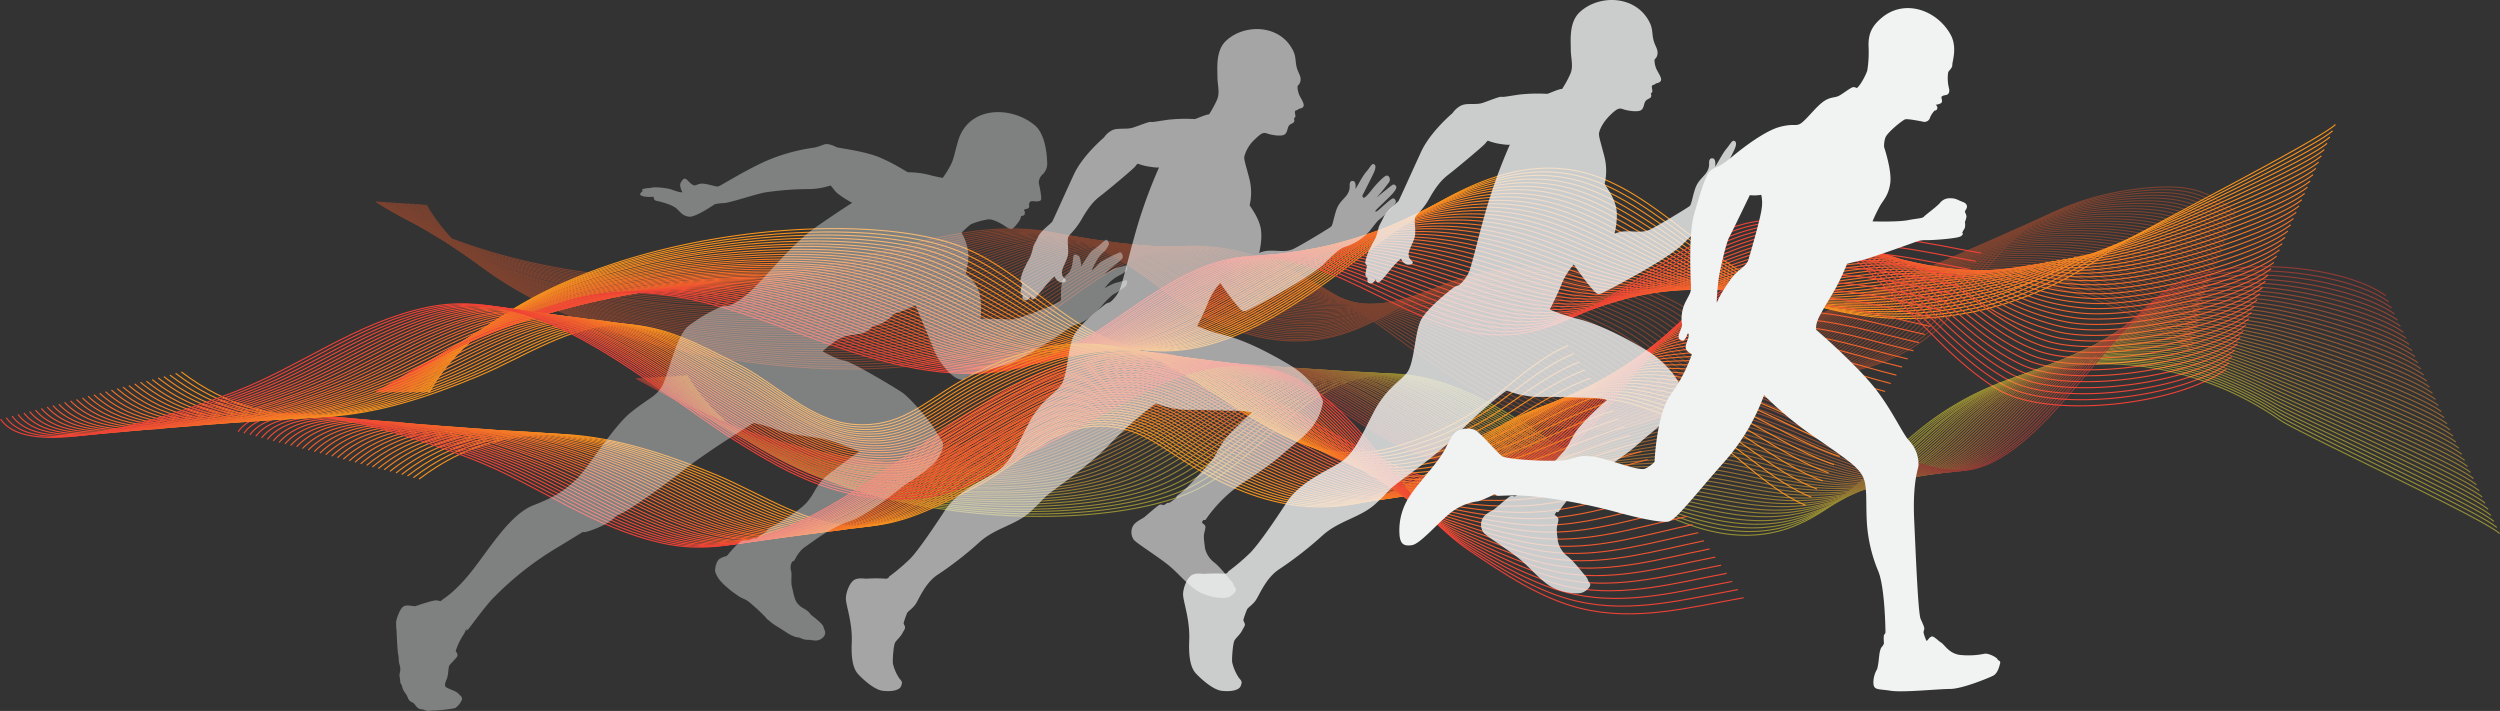 <svg xmlns="http://www.w3.org/2000/svg" viewBox="0 0 814.88 231.74"><rect x="0" y="0" width="814.88" height="231.74" fill="#333333" stroke="none"/><defs><style>.cls-1{isolation:isolate;}.cls-2{opacity:0.38;}.cls-10,.cls-100,.cls-101,.cls-102,.cls-103,.cls-104,.cls-11,.cls-12,.cls-13,.cls-14,.cls-15,.cls-16,.cls-17,.cls-18,.cls-19,.cls-20,.cls-21,.cls-22,.cls-23,.cls-24,.cls-25,.cls-26,.cls-27,.cls-28,.cls-29,.cls-3,.cls-30,.cls-31,.cls-32,.cls-33,.cls-34,.cls-35,.cls-36,.cls-37,.cls-38,.cls-39,.cls-40,.cls-41,.cls-42,.cls-43,.cls-44,.cls-46,.cls-47,.cls-48,.cls-49,.cls-5,.cls-50,.cls-51,.cls-52,.cls-53,.cls-54,.cls-55,.cls-56,.cls-57,.cls-58,.cls-59,.cls-6,.cls-60,.cls-61,.cls-62,.cls-63,.cls-64,.cls-65,.cls-66,.cls-67,.cls-68,.cls-69,.cls-7,.cls-70,.cls-71,.cls-72,.cls-73,.cls-74,.cls-75,.cls-76,.cls-77,.cls-78,.cls-79,.cls-8,.cls-80,.cls-81,.cls-82,.cls-83,.cls-84,.cls-85,.cls-86,.cls-87,.cls-88,.cls-89,.cls-9,.cls-90,.cls-91,.cls-92,.cls-93,.cls-94,.cls-95,.cls-96,.cls-97,.cls-98,.cls-99{fill:none;}.cls-3{stroke:#f15a29;}.cls-10,.cls-100,.cls-101,.cls-102,.cls-103,.cls-104,.cls-11,.cls-12,.cls-13,.cls-14,.cls-15,.cls-16,.cls-17,.cls-18,.cls-19,.cls-20,.cls-21,.cls-22,.cls-23,.cls-24,.cls-25,.cls-26,.cls-27,.cls-28,.cls-29,.cls-3,.cls-30,.cls-31,.cls-32,.cls-33,.cls-34,.cls-35,.cls-36,.cls-37,.cls-38,.cls-39,.cls-40,.cls-41,.cls-42,.cls-43,.cls-44,.cls-46,.cls-47,.cls-48,.cls-5,.cls-50,.cls-51,.cls-52,.cls-53,.cls-54,.cls-55,.cls-56,.cls-57,.cls-58,.cls-59,.cls-6,.cls-60,.cls-61,.cls-62,.cls-63,.cls-64,.cls-65,.cls-66,.cls-67,.cls-68,.cls-69,.cls-7,.cls-70,.cls-71,.cls-72,.cls-73,.cls-74,.cls-75,.cls-76,.cls-77,.cls-78,.cls-79,.cls-80,.cls-81,.cls-82,.cls-83,.cls-84,.cls-85,.cls-86,.cls-87,.cls-88,.cls-89,.cls-9,.cls-90,.cls-91,.cls-92,.cls-93,.cls-94,.cls-95,.cls-96,.cls-97,.cls-98,.cls-99{stroke-miterlimit:10;}.cls-10,.cls-100,.cls-101,.cls-102,.cls-103,.cls-104,.cls-11,.cls-12,.cls-13,.cls-14,.cls-15,.cls-16,.cls-17,.cls-18,.cls-19,.cls-20,.cls-21,.cls-22,.cls-23,.cls-24,.cls-25,.cls-26,.cls-27,.cls-28,.cls-29,.cls-3,.cls-30,.cls-31,.cls-32,.cls-33,.cls-34,.cls-35,.cls-36,.cls-37,.cls-38,.cls-39,.cls-40,.cls-41,.cls-42,.cls-43,.cls-44,.cls-46,.cls-47,.cls-49,.cls-5,.cls-50,.cls-51,.cls-52,.cls-53,.cls-54,.cls-55,.cls-56,.cls-57,.cls-58,.cls-59,.cls-6,.cls-60,.cls-61,.cls-62,.cls-63,.cls-64,.cls-65,.cls-66,.cls-67,.cls-68,.cls-69,.cls-70,.cls-71,.cls-72,.cls-73,.cls-74,.cls-75,.cls-76,.cls-77,.cls-78,.cls-79,.cls-8,.cls-80,.cls-81,.cls-82,.cls-83,.cls-84,.cls-85,.cls-86,.cls-87,.cls-88,.cls-89,.cls-9,.cls-90,.cls-91,.cls-92,.cls-93,.cls-94,.cls-95,.cls-96,.cls-97,.cls-98,.cls-99{stroke-width:0.36px;}.cls-4{mix-blend-mode:screen;}.cls-5{stroke:#f7941e;}.cls-6{stroke:#f7921f;}.cls-7{stroke:#f7901f;}.cls-48,.cls-7{stroke-width:0.36px;}.cls-8{stroke:#f68e20;}.cls-49,.cls-8{stroke-miterlimit:10;}.cls-9{stroke:#f68b20;}.cls-10{stroke:#f68921;}.cls-11{stroke:#f68722;}.cls-12{stroke:#f68522;}.cls-13{stroke:#f58323;}.cls-14{stroke:#f58124;}.cls-15{stroke:#f57f24;}.cls-16{stroke:#f57d25;}.cls-17{stroke:#f57a25;}.cls-18{stroke:#f47826;}.cls-19{stroke:#f47627;}.cls-20{stroke:#f47427;}.cls-21{stroke:#f47228;}.cls-22{stroke:#f47028;}.cls-23{stroke:#f36e29;}.cls-24{stroke:#f36c2a;}.cls-25{stroke:#f3692a;}.cls-26{stroke:#f3672b;}.cls-27{stroke:#f2652c;}.cls-28{stroke:#f2632c;}.cls-29{stroke:#f2612d;}.cls-30{stroke:#f25f2d;}.cls-31{stroke:#f25d2e;}.cls-32{stroke:#f15b2f;}.cls-33{stroke:#f1582f;}.cls-34{stroke:#f15630;}.cls-35{stroke:#f15430;}.cls-36{stroke:#f15231;}.cls-37{stroke:#f05032;}.cls-38{stroke:#f04e32;}.cls-39{stroke:#f04c33;}.cls-40{stroke:#f04a34;}.cls-41{stroke:#f04734;}.cls-42{stroke:#ef4535;}.cls-43{stroke:#ef4335;}.cls-44{stroke:#ef4136;}.cls-45{opacity:0.5;}.cls-105,.cls-45{mix-blend-mode:hard-light;}.cls-46{stroke:#f9ed32;}.cls-47{stroke:#f9e932;}.cls-48{stroke:#f8e432;}.cls-49{stroke:#f8e032;}.cls-50{stroke:#f8db32;}.cls-51{stroke:#f8d733;}.cls-52{stroke:#f7d333;}.cls-53{stroke:#f7ce33;}.cls-54{stroke:#f7ca33;}.cls-55{stroke:#f7c533;}.cls-56{stroke:#f6c133;}.cls-57{stroke:#f6bc33;}.cls-58{stroke:#f6b833;}.cls-59{stroke:#f6b433;}.cls-60{stroke:#f5af33;}.cls-61{stroke:#f5ab34;}.cls-62{stroke:#f5a634;}.cls-63{stroke:#f5a234;}.cls-64{stroke:#f49e34;}.cls-65{stroke:#f49934;}.cls-66{stroke:#f49534;}.cls-67{stroke:#f49034;}.cls-68{stroke:#f38c34;}.cls-69{stroke:#f38834;}.cls-70{stroke:#f38334;}.cls-71{stroke:#f37f35;}.cls-72{stroke:#f27a35;}.cls-73{stroke:#f27635;}.cls-74{stroke:#f27235;}.cls-75{stroke:#f26d35;}.cls-76{stroke:#f16935;}.cls-77{stroke:#f16435;}.cls-78{stroke:#f16035;}.cls-79{stroke:#f15b35;}.cls-80{stroke:#f05735;}.cls-81{stroke:#f05336;}.cls-82{stroke:#f04e36;}.cls-83{stroke:#f04a36;}.cls-84{stroke:#ef4536;}.cls-85{stroke:#f7911f;}.cls-86{stroke:#f68f20;}.cls-87{stroke:#f68c20;}.cls-88{stroke:#f58423;}.cls-89{stroke:#f58123;}.cls-90{stroke:#f57c25;}.cls-91{stroke:#f47926;}.cls-92{stroke:#f47727;}.cls-93{stroke:#f47128;}.cls-94{stroke:#f36f29;}.cls-95{stroke:#f3662b;}.cls-96{stroke:#f2642c;}.cls-97{stroke:#f25e2d;}.cls-98{stroke:#f25c2e;}.cls-99{stroke:#f1592f;}.cls-100{stroke:#f15431;}.cls-101{stroke:#f15131;}.cls-102{stroke:#f04934;}.cls-103{stroke:#f04634;}.cls-104{stroke:#ef4435;}.cls-106,.cls-107,.cls-108,.cls-109{fill:#f1f2f2;fill-rule:evenodd;}.cls-106{opacity:0.8;}.cls-108{opacity:0.6;}.cls-109{opacity:0.4;}</style></defs><g class="cls-1"><g id="Capa_2" data-name="Capa 2"><g id="BACKGROUND"><g class="cls-2"><path class="cls-3" d="M712.26,112.89c-5.93-5.56,6.56,4.63,0,0a121.13,121.13,0,0,0-41.12-18.68c-29.37-7.14-61.1-3-87.47,13.79-16.94,10.8-32.22,26.34-51.23,30.77-27.59,6.44-54.43-12.05-78.14-29.41s-51.21-35.12-78.5-27.15c-19.74,5.77-35,24.09-54.23,31.68-40.3,15.9-153.93,2.69-182.7-47.13"/><path class="cls-3" d="M712.68,111.77c-5.81-5.45,6.32,4.46-.1-.07a117.5,117.5,0,0,0-40.7-18.34,113.41,113.41,0,0,0-72.25,6.27,107.9,107.9,0,0,0-14.13,7.63c-16.72,10.72-31.75,26-50.44,30.63a55.42,55.42,0,0,1-28.07-.53c-8.51-2.27-16.5-6.27-24.5-10.87-7.61-4.38-15.13-9.4-22.42-14.33l-4.9-3.34c-2.49-1.69-5-3.37-7.53-5a218.49,218.49,0,0,0-23.05-13.15c-8.26-4-16.68-7.36-25.06-9a52.35,52.35,0,0,0-24.59.43c-19.86,5.42-35.27,23.6-54.62,31.13-40.57,15.8-152.89,2.71-181.87-46.43"/><path class="cls-3" d="M713.11,110.65c-5.7-5.33,6.07,4.28-.22-.15a113.91,113.91,0,0,0-40.26-18C648.9,87,623.68,88.9,601.27,99a104.7,104.7,0,0,0-13.94,7.57C570.84,117.16,556,132.15,537.68,137a55.68,55.68,0,0,1-28.57-.06c-8.84-2.27-16.78-6.52-24.95-11.19-7.76-4.44-15.52-9.45-23.06-14.24L456,108.27c-2.57-1.62-5.16-3.22-7.76-4.77a234.54,234.54,0,0,0-23.63-12.3c-8.51-3.87-17.12-7.34-25.59-9.2-8.19-1.82-16.46-2.28-25-.12-20,5.07-35.57,23.1-55,30.58-40.84,15.69-151.85,2.72-181-45.75"/><path class="cls-3" d="M713.53,109.53c-5.58-5.22,5.84,4.11-.32-.22a111.07,111.07,0,0,0-39.84-17.64c-23.5-5.26-48.39-3.36-70.46,6.59a104.45,104.45,0,0,0-13.75,7.51c-16.27,10.58-30.82,25.3-48.86,30.34a56.09,56.09,0,0,1-29.06.42c-9.18-2.28-17.06-6.78-25.42-11.53-7.9-4.49-15.9-9.47-23.69-14.14-1.76-1.06-3.5-2.11-5.22-3.13-2.65-1.56-5.32-3.08-8-4.53-7.86-4.27-15.68-7.87-24.21-11.47C416,88,407.15,84.42,398.6,82.39c-8.28-2-16.63-2.74-25.39-.68-20.08,4.73-35.87,22.61-55.39,30-41.1,15.58-150.8,2.74-180.2-45"/><path class="cls-3" d="M714,108.41c-5.47-5.11,5.59,3.94-.43-.3a107.9,107.9,0,0,0-39.42-17.28c-23.25-5.06-47.84-3.12-69.56,6.74A103.63,103.63,0,0,0,591,105c-16,10.5-30.36,25-48.07,30.2a56.51,56.51,0,0,1-29.56.88c-9.51-2.31-17.34-7-25.88-11.85-8-4.55-16.28-9.51-24.33-14.06-1.81-1-3.6-2-5.37-3-2.74-1.5-5.48-2.94-8.21-4.29-8.07-4-16-7.18-24.78-10.63-9-3.54-18-7.29-26.66-9.49-8.36-2.16-16.8-3.19-25.78-1.23-20.18,4.39-36.17,22.11-55.77,29.47C275.2,126.5,166.81,113.78,137.2,66.66"/><path class="cls-3" d="M714.39,107.29c-5.36-5,5.35,3.77-.54-.37a105,105,0,0,0-39-16.94c-23-4.86-47.28-2.86-68.66,6.9a101.53,101.53,0,0,0-13.36,7.41c-15.83,10.42-29.9,24.64-47.3,30.05a56.63,56.63,0,0,1-30,1.35c-9.84-2.32-17.63-7.27-26.35-12.17-8.18-4.61-16.65-9.56-25-14-1.87-1-3.71-2-5.53-2.9-2.82-1.44-5.64-2.8-8.44-4.05-8.28-3.72-16.28-6.49-25.36-9.8-9.27-3.39-18.47-7.25-27.18-9.63-8.45-2.33-17-3.64-26.19-1.79C351.2,85.46,335,103,315.33,110.3c-41.65,15.37-148.72,2.78-178.54-43.67"/><path class="cls-3" d="M714.81,106.17c-5.24-4.88,5.11,3.6-.64-.45A102,102,0,0,0,675.6,89.14c-22.77-4.66-46.74-2.61-67.77,7.06a98.35,98.35,0,0,0-13.17,7.35c-15.6,10.34-29.43,24.32-46.51,29.91a56.91,56.91,0,0,1-30.54,1.82c-10.17-2.33-17.91-7.53-26.8-12.5-8.33-4.66-17-9.6-25.61-13.88-1.91-1-3.8-1.91-5.68-2.79-2.9-1.37-5.81-2.66-8.66-3.82-8.5-3.44-16.59-5.78-25.94-9-9.53-3.23-18.92-7.22-27.71-9.77-8.54-2.5-17.14-4.09-26.59-2.35-20.38,3.77-36.76,21.13-56.54,28.37-41.91,15.27-147.68,2.8-177.71-43"/><path class="cls-3" d="M715.24,105.05c-5.13-4.76,4.86,3.42-.76-.53a99,99,0,0,0-38.14-16.23c-22.52-4.45-46.18-2.36-66.87,7.22a100.37,100.37,0,0,0-13,7.29c-15.38,10.27-29,24-45.72,29.77-9.47,3.25-20.12,4.72-31,2.29-10.51-2.34-18.2-7.78-27.27-12.82-8.47-4.72-17.42-9.65-26.24-13.8-2-.92-3.91-1.83-5.84-2.68-3-1.3-6-2.51-8.89-3.57-8.71-3.17-16.89-5.09-26.51-8.12-9.78-3.08-19.38-7.2-28.25-9.92-8.63-2.67-17.3-4.53-27-2.9-20.47,3.45-37.06,20.63-56.92,27.81C270.65,124,166.19,111.68,136,66.58"/><path class="cls-3" d="M715.66,103.93c-5-4.65,4.63,3.25-.86-.6a95.94,95.94,0,0,0-37.72-15.88c-22.28-4.26-45.65-2.15-66,7.37a97.19,97.19,0,0,0-12.79,7.24c-15.15,10.2-28.5,23.72-44.93,29.62-9.5,3.42-20.35,5.19-31.53,2.76-10.84-2.35-18.48-8-27.73-13.14-8.61-4.78-17.79-9.7-26.87-13.71-2-.89-4-1.77-6-2.57-3.07-1.24-6.13-2.37-9.11-3.33-8.93-2.9-17.2-4.4-27.1-7.29s-19.82-7.17-28.77-10.06c-8.72-2.84-17.47-5-27.39-3.46C348.33,84,331.53,101,311.58,108.14,269.13,123.2,166,111,135.54,66.55"/><path class="cls-3" d="M716.09,102.8c-4.9-4.52,4.38,3.09-1-.67a93.11,93.11,0,0,0-37.3-15.53c-22-4-45.09-1.9-65.07,7.53a95.83,95.83,0,0,0-12.6,7.19c-14.92,10.12-28,23.43-44.14,29.48-9.53,3.58-20.58,5.64-32,3.23-11.18-2.36-18.77-8.28-28.2-13.47a280.13,280.13,0,0,0-27.51-13.62c-2.07-.86-4.12-1.7-6.15-2.46-3.16-1.18-6.29-2.22-9.34-3.1-9.14-2.62-17.5-3.7-27.67-6.44s-20.28-7.15-29.31-10.21c-8.8-3-17.63-5.42-27.78-4-20.65,2.86-37.66,19.64-57.7,26.7-42.72,15-144.55,2.86-175.21-40.89"/><path class="cls-3" d="M716.51,101.68c-4.78-4.41,4.15,2.92-1.07-.74a90.28,90.28,0,0,0-36.87-15.18C656.78,81.9,634,84.1,614.39,93.44a94.84,94.84,0,0,0-12.4,7.14c-14.71,10-27.57,23.14-43.36,29.33-9.56,3.75-20.81,6.11-32.51,3.7-11.52-2.37-19.06-8.53-28.66-13.8a242.11,242.11,0,0,0-28.15-13.52c-2.13-.83-4.23-1.64-6.31-2.35-3.24-1.11-6.46-2.08-9.57-2.86-9.35-2.34-17.8-3-28.24-5.61s-20.73-7.12-29.84-10.35c-8.89-3.19-17.8-5.86-28.19-4.57-20.73,2.57-38,19.15-58.08,26.15-43,14.85-143.5,2.88-174.38-40.2"/><path class="cls-3" d="M716.94,100.56c-4.67-4.29,3.9,2.75-1.19-.82a87.75,87.75,0,0,0-36.44-14.83c-21.54-3.66-44-1.41-63.28,7.85a91.65,91.65,0,0,0-12.21,7.08c-14.48,10-27.11,22.86-42.58,29.19-9.58,3.92-21,6.56-33,4.16s-19.34-8.77-29.12-14.12a217,217,0,0,0-28.78-13.44c-2.18-.79-4.34-1.56-6.47-2.23-3.33-1.05-6.62-1.94-9.79-2.62C444.5,98.71,436,98.46,425.25,96s-21.17-7.1-30.37-10.5c-9-3.36-17.95-6.29-28.58-5.12C345.48,82.67,328,99,307.83,106c-43.25,14.75-142.46,2.9-173.54-39.5"/><path class="cls-3" d="M717.37,99.44c-4.56-4.18,3.66,2.57-1.3-.89a84.61,84.61,0,0,0-36-14.48c-21.29-3.46-43.44-1.16-62.38,8a92.44,92.44,0,0,0-12,7c-14.26,9.89-26.63,22.6-41.79,29-9.61,4.09-21.26,7-33.49,4.64s-19.63-9-29.59-14.45A195.15,195.15,0,0,0,471.36,105c-2.23-.77-4.44-1.5-6.62-2.13-3.41-1-6.79-1.78-10-2.37-9.79-1.79-18.41-1.63-29.4-3.94s-21.63-7.07-30.9-10.64c-9.07-3.53-18.12-6.73-29-5.68-20.9,2-38.55,18.16-58.85,25-43.52,14.65-141.41,2.92-172.71-38.81"/><path class="cls-3" d="M717.79,98.32c-4.44-4.07,3.43,2.39-1.4-1A82.2,82.2,0,0,0,680.8,83.22c-21-3.26-42.9-.91-61.49,8.16a90.4,90.4,0,0,0-11.83,7c-14,9.82-26.16,22.33-41,28.9-9.64,4.28-21.49,7.5-34,5.11s-19.9-9.28-30.05-14.77a180,180,0,0,0-30.05-13.26c-2.29-.74-4.55-1.43-6.78-2a101.81,101.81,0,0,0-10.24-2.14c-10-1.5-18.72-.93-30-3.1s-22.09-7-31.43-10.78c-9.17-3.68-18.29-7.16-29.39-6.24-21,1.74-38.85,17.67-59.24,24.49C261.55,119.08,165,107.48,133.45,66.42"/><path class="cls-3" d="M718.22,97.2c-4.33-4,3.18,2.22-1.51-1a79.48,79.48,0,0,0-35.17-13.78c-20.8-3.08-42.34-.67-60.59,8.31a89,89,0,0,0-11.64,6.92c-13.81,9.74-25.69,22.07-40.21,28.76-9.67,4.45-21.72,8-34.48,5.57s-20.19-9.52-30.51-15.09a167.44,167.44,0,0,0-30.69-13.17c-2.34-.71-4.66-1.37-6.94-1.91A93.58,93.58,0,0,0,456,99.87c-10.23-1.23-19-.24-30.56-2.26s-22.53-7-32-10.93c-9.25-3.85-18.44-7.59-29.78-6.79-21.08,1.47-39.16,17.17-59.62,23.94-44.06,14.43-139.34,3-171-37.43"/><path class="cls-3" d="M718.64,96.08c-4.21-3.84,2.94,2-1.61-1.12a77.06,77.06,0,0,0-34.75-13.43c-20.55-2.88-41.79-.41-59.69,8.48a86.16,86.16,0,0,0-11.44,6.86c-13.59,9.66-25.22,21.82-39.43,28.61-9.7,4.64-22,8.42-35,6-13.19-2.41-20.47-9.78-31-15.42A157.43,157.43,0,0,0,474.44,103c-2.39-.67-4.76-1.29-7.09-1.79a89.68,89.68,0,0,0-10.7-1.66c-10.44-.95-19.31.45-31.13-1.43s-23-7-32.49-11.07c-9.34-4-18.61-8-30.19-7.35-21.15,1.21-39.45,16.68-60,23.39-44.33,14.32-138.29,3-170.22-36.74"/><path class="cls-3" d="M719.07,95c-4.1-3.72,2.7,1.88-1.73-1.19A74.52,74.52,0,0,0,683,80.69c-20.3-2.69-41.24-.17-58.79,8.63A85.79,85.79,0,0,0,613,96.12c-13.37,9.59-24.74,21.58-38.64,28.48-9.73,4.82-22.18,8.88-35.47,6.51-13.53-2.41-20.76-10-31.44-15.75a149.54,149.54,0,0,0-32-13c-2.44-.64-4.87-1.23-7.25-1.68a87.8,87.8,0,0,0-10.92-1.43c-10.66-.66-19.62,1.15-31.71-.58s-23.44-7-33-11.22C383.13,83.27,373.8,79,362,79.56c-21.24,1-39.75,16.19-60.39,22.83-44.59,14.22-137.25,3-169.39-36"/><path class="cls-3" d="M719.49,93.84c-4-3.61,2.46,1.71-1.83-1.27-10-6.93-20.39-11-33.89-12.73-20.06-2.5-40.69.08-57.9,8.79a84.39,84.39,0,0,0-11.06,6.75c-13.14,9.51-24.26,21.34-37.86,28.33-9.74,5-22.4,9.35-36,7-13.86-2.42-21-10.28-31.9-16.07a142.8,142.8,0,0,0-32.59-12.9c-2.5-.61-5-1.16-7.41-1.57A84.51,84.51,0,0,0,457.94,99c-10.88-.38-19.92,1.84-32.29.25s-23.87-6.94-33.55-11.36c-9.51-4.38-18.92-8.86-31-8.46-21.31.7-40,15.7-60.77,22.28-44.86,14.12-136.2,3-168.56-35.35"/><path class="cls-3" d="M719.92,92.72c-3.88-3.49,2.22,1.53-1.94-1.34-9.85-6.82-20-10.81-33.47-12.38-19.81-2.31-40.14.33-57,8.94a81.8,81.8,0,0,0-10.88,6.7c-12.93,9.41-23.78,21.1-37.07,28.18-9.77,5.21-22.63,9.82-36.45,7.45-14.2-2.42-21.33-10.52-32.36-16.39a137,137,0,0,0-33.24-12.81c-2.55-.58-5.07-1.1-7.56-1.47a83.2,83.2,0,0,0-11.37-.94c-11.1-.1-20.23,2.52-32.87,1.09s-24.33-6.92-34.08-11.51c-9.6-4.56-19.09-9.28-31.39-9-21.4.46-40.35,15.21-61.16,21.73C254,115,163.93,104,131.37,66.29"/><path class="cls-3" d="M720.35,91.6c-3.77-3.38,2,1.36-2.05-1.42-9.7-6.7-19.65-10.57-33-12-19.56-2.12-39.58.58-56.09,9.11a78.7,78.7,0,0,0-10.69,6.64c-12.71,9.33-23.3,20.87-36.28,28-9.79,5.4-22.86,10.28-37,7.92-14.53-2.43-21.61-10.78-32.82-16.72a132.24,132.24,0,0,0-33.87-12.73c-2.6-.55-5.18-1-7.72-1.35a80.67,80.67,0,0,0-11.6-.7c-11.31.18-20.53,3.21-33.44,1.92S401,93.39,391.17,88.63c-9.68-4.73-19.24-9.69-31.78-9.57-21.48.2-40.65,14.71-61.55,21.17-45.4,13.91-134.12,3.06-166.89-34"/><path class="cls-3" d="M720.77,90.47c-3.65-3.25,1.74,1.2-2.15-1.48C709.07,82.4,699.33,78.65,686,77.31c-19.31-1.94-39,.83-55.19,9.26a77.56,77.56,0,0,0-10.49,6.59c-12.49,9.25-22.82,20.65-35.5,27.89-9.81,5.61-23.09,10.75-37.44,8.39-14.87-2.44-21.9-11-33.29-17a127.68,127.68,0,0,0-34.5-12.64c-2.66-.52-5.29-1-7.88-1.24a80,80,0,0,0-11.83-.47c-11.53.48-20.83,3.91-34,2.76-13-1.13-25.23-6.86-35.14-11.79S371.3,78.91,358.52,78.89c-21.56,0-40.94,14.22-61.93,20.62-45.66,13.8-133.07,3.08-166.06-33.27"/><path class="cls-3" d="M721.2,89.35c-3.54-3.14,1.49,1-2.27-1.56-9.38-6.47-18.91-10.1-32.19-11.33-19.07-1.75-38.48,1.08-54.3,9.42a77.46,77.46,0,0,0-10.3,6.53c-12.27,9.18-22.33,20.44-34.71,27.76-9.83,5.81-23.32,11.2-37.94,8.85-15.2-2.44-22.18-11.27-33.75-17.36A124,124,0,0,0,480.6,99.11c-2.7-.49-5.39-.89-8-1.13a77.86,77.86,0,0,0-12.05-.23c-11.75.76-21.14,4.59-34.6,3.6-13.29-1-25.68-6.84-35.68-11.94s-19.56-10.52-32.58-10.68c-21.65-.28-41.25,13.72-62.32,20.06-45.93,13.7-132,3.1-165.22-32.58"/><path class="cls-3" d="M721.62,88.23c-3.42-3,1.25.86-2.37-1.64-9.23-6.35-18.54-9.87-31.77-11-18.81-1.57-37.93,1.33-53.4,9.57A76,76,0,0,0,624,91.67c-12,9.11-21.84,20.22-33.92,27.61-9.85,6-23.55,11.67-38.43,9.33-15.53-2.45-22.47-11.53-34.21-17.69a120.83,120.83,0,0,0-35.78-12.46c-2.76-.46-5.5-.82-8.19-1a75.07,75.07,0,0,0-12.28,0c-12,1-21.44,5.28-35.17,4.43-13.54-.83-26.13-6.81-36.21-12.08s-19.73-10.93-33-11.24c-21.72-.51-41.54,13.23-62.7,19.51-46.2,13.6-131,3.12-164.39-31.88"/><path class="cls-3" d="M722.05,87.11c-3.31-2.91,1,.68-2.48-1.71-9.08-6.24-18.17-9.64-31.35-10.63-18.56-1.39-37.37,1.59-52.5,9.73a75,75,0,0,0-9.92,6.43c-11.82,9-21.34,20-33.14,27.46-9.86,6.24-23.77,12.14-38.92,9.8-15.86-2.45-22.74-11.78-34.67-18A118.49,118.49,0,0,0,482.66,97.8c-2.81-.42-5.61-.75-8.35-.91a75.71,75.71,0,0,0-12.5.26c-12.19,1.33-21.74,6-35.76,5.27-13.78-.69-26.58-6.79-36.74-12.23s-19.89-11.34-33.38-11.8c-21.81-.74-41.84,12.74-63.08,19-46.47,13.49-130,3.14-163.57-31.19"/><path class="cls-3" d="M722.47,86c-3.19-2.8.77.51-2.58-1.79C711,78.09,702.09,74.79,689,73.93c-18.32-1.21-36.83,1.83-51.61,9.89a72.48,72.48,0,0,0-9.73,6.37c-11.59,9-20.84,19.8-32.35,27.32-9.87,6.45-24,12.6-39.41,10.26-16.2-2.46-23-12-35.14-18.34a116,116,0,0,0-37.05-12.28c-2.86-.39-5.71-.68-8.5-.8a74.48,74.48,0,0,0-12.73.49c-12.4,1.62-22,6.66-36.33,6.11-14-.54-27-6.76-37.27-12.37S368.8,78.84,355.07,78.23c-21.9-1-42.14,12.24-63.47,18.4C244.86,110,162.7,99.79,128.87,66.14"/><path class="cls-3" d="M722.9,84.87c-3.08-2.68.53.34-2.69-1.86-8.78-6-17.44-9.18-30.5-9.93-18.07-1-36.27,2.09-50.71,10a72,72,0,0,0-9.54,6.31c-11.37,8.88-20.34,19.61-31.56,27.18-9.88,6.67-24.23,13.07-39.91,10.74-16.53-2.47-23.31-12.28-35.59-18.67-11-5.74-24.2-10.51-37.69-12.19-2.92-.37-5.82-.61-8.66-.69a74.46,74.46,0,0,0-13,.73c-12.61,1.91-22.34,7.35-36.9,6.95-14.29-.4-27.48-6.74-37.8-12.51S368.17,78.82,354.2,78.06c-22-1.2-42.44,11.75-63.85,17.85-47,13.29-127.86,3.18-161.9-29.8"/><path class="cls-3" d="M723.32,83.75c-3-2.57.29.17-2.8-1.94-8.62-5.88-17.06-9-30.07-9.57-17.81-.86-35.72,2.34-49.81,10.2a70.08,70.08,0,0,0-9.34,6.26c-11.15,8.8-19.84,19.41-30.78,27-9.89,6.89-24.46,13.53-40.4,11.2-16.87-2.47-23.6-12.53-36.06-19a112.32,112.32,0,0,0-38.32-12.11c-3-.33-5.93-.54-8.82-.57a73.3,73.3,0,0,0-13.18,1c-12.83,2.19-22.65,8-37.49,7.78-14.53-.25-27.93-6.71-38.33-12.65S367.54,78.81,353.34,77.9c-22.07-1.43-42.74,11.25-64.24,17.3C241.83,108.37,162.28,98.39,128,66.08"/><path class="cls-3" d="M723.75,82.63c-2.85-2.45,0,0-2.91-2-8.47-5.77-16.69-8.73-29.65-9.23C673.63,70.71,656,74,642.28,81.75A68.62,68.62,0,0,0,633.13,88c-10.93,8.73-19.33,19.21-30,26.89-9.89,7.12-24.7,14-40.9,11.67-17.21-2.44-23.88-12.78-36.52-19.31-11.3-5.85-25-10.62-39-12a88.08,88.08,0,0,0-9-.46,73.5,73.5,0,0,0-13.41,1.2c-13,2.49-22.95,8.73-38.06,8.62-14.79-.1-28.38-6.68-38.86-12.79s-20.54-13-35-14c-22.15-1.65-43,10.76-64.62,16.75-47.54,13.07-125.77,3.21-160.23-28.42"/><path class="cls-3" d="M724.18,81.51c-2.74-2.34-.2-.17-3-2.09-8.32-5.65-16.32-8.5-29.22-8.87-17.32-.51-34.62,2.85-48,10.52a67.11,67.11,0,0,0-9,6.15c-10.7,8.65-18.82,19-29.2,26.74-9.89,7.36-24.93,14.5-41.39,12.15-17.55-2.45-24.17-13-37-19.64-11.44-5.91-25.32-10.67-39.59-11.93a88,88,0,0,0-9.13-.36A73.47,73.47,0,0,0,465,95.63c-13.26,2.77-23.26,9.41-38.64,9.46-15,0-28.83-6.66-39.4-12.94s-20.7-13.36-35.38-14.59c-22.24-1.86-43.33,10.27-65,16.2C238.79,106.72,161.87,97,127.2,66"/><path class="cls-3" d="M724.6,80.39c-2.62-2.22-.44-.34-3.12-2.16-8.17-5.54-16-8.28-28.8-8.53-17.07-.33-34.06,3.11-47.12,10.68a66.59,66.59,0,0,0-8.77,6.1c-10.47,8.57-18.31,18.83-28.42,26.6-9.87,7.59-25.15,15-41.88,12.61-17.88-2.45-24.45-13.28-37.44-20-11.59-6-25.71-10.72-40.23-11.84a87.9,87.9,0,0,0-9.29-.25,72.9,72.9,0,0,0-13.86,1.69c-13.48,3.06-23.56,10.1-39.22,10.29-15.29.19-29.28-6.62-39.92-13.08S365.66,78.79,350.75,77.4c-22.33-2.09-43.64,9.77-65.4,15.64-48.08,12.86-123.68,3.25-158.57-27"/><path class="cls-3" d="M725,79.27c-2.51-2.11-.68-.52-3.23-2.24-8-5.41-15.59-8-28.38-8.17-16.82-.16-33.5,3.36-46.22,10.83a65.34,65.34,0,0,0-8.58,6c-10.25,8.51-17.79,18.65-27.63,26.46s-25.38,15.43-42.37,13.08c-18.22-2.46-24.74-13.53-37.91-20.29C519,99,504.63,94.21,489.84,93.23a87.73,87.73,0,0,0-9.44-.13A72.46,72.46,0,0,0,466.31,95c-13.69,3.34-23.86,10.78-39.79,11.13-15.54.33-29.73-6.6-40.45-13.23s-21-14.14-36.19-15.7c-22.42-2.3-43.93,9.28-65.78,15.09C235.76,105.08,161.46,95.59,126.37,66"/><path class="cls-3" d="M725.45,78.14c-2.39-2-.92-.68-3.34-2.3-7.86-5.3-15.21-7.83-28-7.83-16.56,0-32.94,3.62-45.32,11a64,64,0,0,0-8.38,6c-10,8.43-17.27,18.46-26.85,26.32-9.84,8.07-25.61,15.89-42.87,13.54-18.55-2.46-25-13.77-38.37-20.61-11.86-6.08-26.46-10.82-41.5-11.66a85.44,85.44,0,0,0-9.6,0A73.52,73.52,0,0,0,467,94.72c-13.91,3.64-24.17,11.45-40.37,12-15.8.45-30.19-6.57-41-13.37S364.4,78.78,349,77.07c-22.51-2.52-44.23,8.78-66.17,14.53C234.24,104.25,161.25,94.89,126,66"/><path class="cls-3" d="M725.88,77a21,21,0,0,0-3.45-2.38c-7.71-5.18-14.84-7.61-27.52-7.47-16.32.17-32.4,3.87-44.43,11.14a62.5,62.5,0,0,0-8.19,5.94c-9.79,8.37-16.75,18.28-26.06,26.17-9.82,8.32-25.84,16.35-43.36,14C554,122,547.56,110.41,534,103.5c-12-6.14-26.83-10.9-42.13-11.57a85.7,85.7,0,0,0-9.76.09,73.22,73.22,0,0,0-14.54,2.4c-14.12,3.93-24.47,12.13-41,12.8-16,.6-30.63-6.54-41.51-13.51s-21.37-14.93-37-16.81c-22.6-2.73-44.53,8.3-66.55,14-48.88,12.55-120.55,3.31-156.07-24.95"/><path class="cls-3" d="M726.3,75.9a23.34,23.34,0,0,0-3.55-2.45c-7.56-5.06-14.48-7.39-27.1-7.13-16.07.34-31.84,4.13-43.53,11.31a61.86,61.86,0,0,0-8,5.88c-9.56,8.29-16.21,18.09-25.27,26-9.79,8.58-26.07,16.82-43.86,14.49-19.22-2.48-25.58-14.28-39.29-21.26-12.15-6.19-27.22-11-42.78-11.48a85.92,85.92,0,0,0-9.91.19,74.19,74.19,0,0,0-14.76,2.65c-14.34,4.21-24.78,12.82-41.53,13.64-16.3.75-31.08-6.52-42.05-13.66s-21.53-15.31-37.38-17.37c-22.7-2.93-44.83,7.81-66.93,13.43C231.21,102.6,160.84,93.49,125.12,65.9"/><path class="cls-3" d="M726.73,74.78a29.46,29.46,0,0,0-3.66-2.53c-7.41-4.94-14.11-7.17-26.68-6.77-15.82.5-31.28,4.38-42.63,11.46A60.51,60.51,0,0,0,646,82.76c-9.34,8.23-15.68,17.92-24.48,25.89-9.76,8.83-26.3,17.28-44.35,14.95-19.55-2.48-25.87-14.52-39.76-21.58-12.29-6.25-27.59-11-43.41-11.4a88.5,88.5,0,0,0-10.07.31,74.15,74.15,0,0,0-15,2.89c-14.55,4.5-25.08,13.51-42.1,14.47-16.55.9-31.54-6.49-42.58-13.8s-21.7-15.7-37.78-17.92c-22.79-3.15-45.13,7.31-67.32,12.87C229.69,101.78,160.64,92.8,124.7,65.87"/><path class="cls-3" d="M727.16,73.66a36.8,36.8,0,0,0-3.77-2.61c-7.26-4.81-13.74-7-26.25-6.42-15.58.67-30.73,4.64-41.74,11.62A59,59,0,0,0,647.78,82c-9.11,8.15-15.14,17.74-23.7,25.74-9.71,9.1-26.52,17.75-44.84,15.43-19.88-2.49-26.15-14.78-40.22-21.91-12.43-6.31-28-11-44-11.31a86.62,86.62,0,0,0-10.23.42,75.41,75.41,0,0,0-15.22,3.12c-14.75,4.83-25.38,14.21-42.68,15.32-16.79,1-32-6.47-43.11-14S361.87,78.8,345.56,76.4c-22.88-3.36-45.42,6.82-67.7,12.32C228.17,101,160.43,92.1,124.28,65.85"/><path class="cls-3" d="M727.58,72.54a42.55,42.55,0,0,0-3.88-2.68c-7.11-4.7-13.37-6.74-25.82-6.07-15.33.82-30.17,4.9-40.84,11.77a58.42,58.42,0,0,0-7.42,5.72c-8.9,8.07-14.61,17.55-22.92,25.6-9.67,9.36-26.75,18.21-45.33,15.89-20.22-2.5-26.44-15-40.69-22.23A102.54,102.54,0,0,0,496,89.32a87,87,0,0,0-10.38.53,75.25,75.25,0,0,0-15.44,3.36c-15,5.11-25.69,14.9-43.26,16.15-17.05,1.2-32.43-6.44-43.64-14.09s-22-16.47-38.58-19c-23-3.57-45.73,6.32-68.09,11.76-50,12.13-116.38,3.4-152.74-22.18"/><path class="cls-3" d="M728,71.42c-1.72-1.3-2.38-1.7-4-2.76-7-4.57-13-6.53-25.4-5.72-15.08,1-29.6,5.18-39.94,11.94a55.9,55.9,0,0,0-7.23,5.66c-8.67,8-14.06,17.37-22.13,25.45-9.61,9.63-27,18.67-45.83,16.36-20.55-2.5-26.72-15.28-41.14-22.56A102.36,102.36,0,0,0,497,88.67a83.56,83.56,0,0,0-10.54.64,74.62,74.62,0,0,0-15.67,3.6c-15.18,5.39-26,15.58-43.83,17-17.3,1.34-32.89-6.42-44.17-14.24s-22.21-16.85-39-19.59c-23.07-3.77-46,5.83-68.47,11.21C225.14,99.31,160,90.7,123.45,65.8"/><path class="cls-3" d="M728.43,70.3c-1.6-1.18-2.62-1.87-4.09-2.83-6.82-4.44-12.64-6.35-25-5.37-14.84,1.11-29,5.43-39,12.09a54,54,0,0,0-7.05,5.61c-8.44,7.91-13.51,17.19-21.34,25.31-9.55,9.89-27.2,19.13-46.32,16.83-20.89-2.51-27-15.53-41.61-22.89a102.27,102.27,0,0,0-45.95-11,85.79,85.79,0,0,0-10.69.76,75.63,75.63,0,0,0-15.9,3.83c-15.4,5.68-26.3,16.28-44.42,17.83-17.55,1.49-33.33-6.39-44.7-14.38S360,78.82,343,75.9c-23.18-4-46.32,5.34-68.86,10.66C223.62,98.48,159.81,90,123,65.77"/><path class="cls-3" d="M728.86,69.18c-8.89-6.39-14-9.24-28.75-7.93S671.61,66.93,662,73.5C649.06,82.29,644,94,634.56,104.22s-27.43,19.6-46.82,17.3c-21.22-2.52-27.29-15.78-42.07-23.21a102,102,0,0,0-46.59-11,80.84,80.84,0,0,0-27,4.94c-15.61,6-26.6,17-45,18.66-17.8,1.64-33.78-6.36-45.23-14.52s-22.56-17.61-39.79-20.7c-23.27-4.18-46.61,4.84-69.24,10.11C222.1,97.66,159.61,89.3,122.62,65.74"/></g><g class="cls-4"><path class="cls-5" d="M761.24,40.58c-5.65,5.54-67.54,36.7-73.8,41.3a113.27,113.27,0,0,1-39.26,18.6c-28,7.11-58.34,3-83.52-13.73C548.49,76,533.9,60.53,515.75,56.11c-26.35-6.41-52,12-74.62,29.29s-48.89,35-74.94,27c-18.85-5.74-33.39-24-51.78-31.55-38.49-15.83-147-2.67-174.45,46.93"/><path class="cls-6" d="M760.33,42.62c-3.66,3.49-27.09,15.5-46.53,25.36-13.53,6.82-25.49,12.53-28.2,14.23-12.38,7.78-25.26,14.23-39,17.56-2.88.7-5.79,1.29-8.71,1.77a108,108,0,0,1-55.5-5,100.15,100.15,0,0,1-18.91-9.42c-8.77-5.57-17.1-12.53-25.78-18.46-7.31-5-14.85-9.25-23.11-11.28-25-6.13-49.26,9.38-71.08,25.5l-3.36,2.5c-22.64,16.95-48.58,34.37-74.63,27.2-8.21-2.27-15.79-6.77-23.15-11.92-10.15-7.11-20.16-15.09-31.27-19.32-38.32-14.57-144.31-2.14-171.56,46.48"/><path class="cls-7" d="M759.42,44.66c-4,3.72-27.9,15.58-47.28,24.86-13.5,6.46-25.51,11.49-28.38,13-12.62,6.71-25.1,13.38-38.81,16.53-2.87.65-5.77,1.21-8.68,1.68-18.48,3-37.59,1.89-55.2-4.35a99.24,99.24,0,0,1-18.83-8.92c-8.77-5.31-17.1-12-25.8-17.76-7.31-4.85-14.84-9-23.08-11.09-24.86-6.17-49.05,8.52-70.88,24.27l-3.37,2.44c-22.63,16.62-48.3,33.81-74.32,27.36-8.52-2.11-16.52-6.51-24.24-11.71-10.63-7.18-21.24-15.14-32.82-19.21-38.1-13.38-141.63-1.6-168.66,46"/><path class="cls-8" d="M758.51,46.71c-4.31,3.93-28.72,15.64-48,24.35C697,77.15,685,81.5,681.92,82.87,669.16,88.55,657,95.39,643.34,98.36c-2.87.62-5.75,1.15-8.65,1.61-18.4,2.91-37.42,2.14-54.91-3.71A99.65,99.65,0,0,1,561,87.84c-8.75-5.06-17.11-11.46-25.81-17.06-7.32-4.71-14.85-8.83-23.06-10.89-24.76-6.21-48.85,7.65-70.68,23l-3.38,2.39c-22.63,16.28-48,33.29-74,27.53-8.84-2-17.25-6.26-25.33-11.51-11.11-7.24-22.32-15.2-34.37-19.1C266.56,70,165.44,81.16,138.62,127.81"/><path class="cls-9" d="M757.59,48.75c-4.62,4.16-29.53,15.7-48.77,23.86-13.46,5.7-25.27,10-28.74,10.59-11.65,7.12-24.79,11.66-38.36,14.45-2.85.58-5.73,1.09-8.62,1.53-18.31,2.84-37.23,2.35-54.61-3.05a101,101,0,0,1-18.68-7.93c-8.73-4.8-17.1-10.93-25.82-16.35-7.32-4.57-14.84-8.62-23-10.7-24.67-6.25-48.65,6.78-70.5,21.79l-3.38,2.34c-22.62,15.94-47.79,32.79-73.69,27.7-9.17-1.8-18-6-26.43-11.31-11.59-7.31-23.38-15.25-35.92-19-37.52-11.19-136.28-.54-162.87,45.13"/><path class="cls-10" d="M756.68,50.79c-4.94,4.38-30.35,15.76-49.52,23.36-13.44,5.33-25.23,9.16-28.92,9.38-11.55,6.69-24.63,10.8-38.13,13.41-2.85.54-5.72,1-8.6,1.46-18.22,2.75-37,2.59-54.31-2.41a101.48,101.48,0,0,1-18.6-7.42c-8.72-4.55-17.1-10.4-25.83-15.66-7.33-4.43-14.84-8.41-23-10.5-24.57-6.29-48.45,5.91-70.3,20.56-1.13.75-2.26,1.52-3.38,2.28-22.63,15.6-47.57,32.33-73.39,27.87-9.5-1.64-18.72-5.75-27.52-11.11-12.06-7.37-24.43-15.31-37.46-18.88-37.18-10.19-133.61,0-160,44.68"/><path class="cls-11" d="M755.77,52.84c-5.27,4.59-31.18,15.81-50.27,22.85-13.43,5-25.18,8.29-29.1,8.17-11.46,6.26-24.46,10-37.91,12.38-2.83.5-5.69,1-8.56,1.37-18.15,2.68-36.88,2.84-54-1.76a100.43,100.43,0,0,1-18.52-6.92c-8.71-4.29-17.11-9.86-25.85-15-7.33-4.29-14.84-8.21-23-10.31-24.48-6.33-48.25,5-70.11,19.32-1.14.74-2.27,1.48-3.39,2.24-22.63,15.26-47.35,31.89-73.08,28-9.84-1.48-19.45-5.5-28.61-10.91-12.54-7.43-25.48-15.38-39-18.77-36.81-9.24-130.93.53-157.09,44.23"/><path class="cls-12" d="M754.86,54.88c-5.59,4.82-32,15.87-51,22.36-13.41,4.57-25.14,7.4-29.28,7C663.2,90,650.25,93.31,636.87,95.53c-2.82.47-5.67.89-8.53,1.3-18.06,2.6-36.71,3.07-53.73-1.11a100.72,100.72,0,0,1-18.43-6.43c-8.7-4-17.11-9.32-25.86-14.25-7.34-4.15-14.84-8-22.94-10.11-24.37-6.37-48,4.22-69.92,18.08-1.13.73-2.27,1.45-3.39,2.19-22.66,14.87-47.15,31.48-72.77,28.19-10.18-1.3-20.18-5.24-29.7-10.7-13-7.5-26.51-15.45-40.56-18.67-36.41-8.33-128.25,1.07-154.2,43.79"/><path class="cls-13" d="M753.94,56.92c-5.91,5-32.83,15.92-51.76,21.86-13.4,4.2-25.09,6.53-29.46,5.74-11.26,5.39-24.15,8.26-37.46,10.3-2.82.43-5.66.83-8.5,1.22-18,2.53-36.54,3.32-53.44-.46A101.45,101.45,0,0,1,555,89.66c-8.69-3.78-17.11-8.79-25.88-13.55-7.34-4-14.84-7.79-22.9-9.92-24.28-6.41-47.82,3.36-69.73,16.85-1.14.7-2.28,1.41-3.4,2.13-22.65,14.53-46.95,31.1-72.46,28.36-10.52-1.13-20.91-5-30.79-10.5-13.5-7.56-27.53-15.52-42.11-18.56-36-7.49-125.58,1.6-151.3,43.34"/><path class="cls-14" d="M753,59c-6.23,5.26-33.66,16-52.52,21.35-13.38,3.82-25,5.65-29.63,4.53-11.16,5-24,7.41-37.24,9.26-2.8.4-5.63.76-8.47,1.15-17.89,2.45-36.36,3.56-53.14.18A102.48,102.48,0,0,1,553.75,90c-8.67-3.51-17.1-8.26-25.89-12.85C520.52,73.3,513,69.6,505,67.45c-24.18-6.45-47.61,2.49-69.53,15.61-1.15.69-2.29,1.37-3.41,2.08-22.65,14.19-46.76,30.74-72.14,28.53-10.88-1-21.65-4.73-31.9-10.3-14-7.63-28.54-15.61-43.65-18.45-35.54-6.69-122.9,2.13-148.41,42.89"/><path class="cls-15" d="M752.12,61c-6.55,5.48-34.49,16-53.27,20.85-13.36,3.44-25,4.77-29.81,3.32-11.06,4.52-23.83,6.55-37,8.23-2.8.35-5.62.69-8.45,1.06-17.81,2.38-36.18,3.81-52.84.84a102.89,102.89,0,0,1-18.2-4.93c-8.67-3.25-17.11-7.72-25.9-12.14-7.35-3.73-14.83-7.37-22.84-9.53-24.09-6.49-47.42,1.63-69.35,14.37-1.14.67-2.28,1.34-3.41,2-22.65,13.84-46.58,30.41-71.83,28.7-11.22-.76-22.38-4.48-33-10.1C311.78,96,296.67,88,281,85.37,245.94,79.44,160.8,88,135.51,127.81"/><path class="cls-16" d="M751.2,63.05c-6.87,5.71-35.31,16.08-54,20.36-13.35,3-25,3.89-30,2.1-11,4.09-23.67,5.69-36.79,7.19-2.79.32-5.6.63-8.41,1-17.73,2.3-36,4-52.55,1.48a104.37,104.37,0,0,1-18.12-4.42c-8.66-3-17.11-7.19-25.92-11.45-7.35-3.59-14.83-7.15-22.81-9.33-24-6.53-47.21.77-69.15,13.14-1.15.65-2.29,1.3-3.42,2-22.65,13.5-46.4,30.1-71.52,28.87-11.58-.57-23.11-4.23-34.08-9.9-14.92-7.75-30.55-15.79-46.74-18.23-34.62-5.22-117.55,3.2-142.62,42"/><path class="cls-17" d="M750.29,65.1C743.1,71,714.14,81.22,695.53,85c-13.34,2.68-24.9,3-30.17.89-10.87,3.65-23.51,4.84-36.56,6.15-2.78.28-5.58.56-8.39.91-17.64,2.23-35.84,4.3-52.25,2.14a105.5,105.5,0,0,1-18-3.93c-8.65-2.74-17.11-6.65-25.93-10.75-7.36-3.44-14.83-6.94-22.78-9.13-23.9-6.57-47-.1-69,11.9-1.15.63-2.3,1.26-3.43,1.92-22.65,13.16-46.23,29.8-71.21,29-11.93-.36-23.84-4-35.17-9.69-15.4-7.82-31.55-15.9-48.29-18.12C240.21,81.73,159.48,90,134.62,127.81"/><path class="cls-18" d="M749.38,67.14c-7.52,6.15-37,16.17-55.51,19.35-13.33,2.3-24.86,2.14-30.36-.32-10.76,3.22-23.35,4-36.33,5.12-2.77.24-5.56.49-8.36.83-17.55,2.15-35.67,4.54-52,2.78a106.64,106.64,0,0,1-18-3.43c-8.64-2.47-17.12-6.11-25.95-10-7.36-3.31-14.82-6.74-22.75-8.94-23.79-6.62-46.81-1-68.76,10.66-1.16.61-2.31,1.23-3.44,1.87-22.64,12.82-46.06,29.53-70.9,29.2-12.28-.16-24.57-3.71-36.26-9.49-15.88-7.88-32.55-16-49.84-18-33.65-3.89-112.2,4.26-136.83,41.09"/><path class="cls-19" d="M748.47,69.18C740.63,75.55,710.65,85.4,692.21,88c-13.33,1.9-24.81,1.25-30.54-1.54-10.66,2.79-23.19,3.13-36.1,4.08-2.76.2-5.55.43-8.33.76-17.47,2.07-35.5,4.78-51.66,3.42a108.36,108.36,0,0,1-17.89-2.92,183,183,0,0,1-26-9.35C514.37,79.33,506.91,76,499,73.75c-23.7-6.66-46.61-1.83-68.58,9.43-1.15.59-2.31,1.19-3.44,1.81-22.64,12.48-45.88,29.27-70.58,29.37-12.64,0-25.31-3.46-37.36-9.28-16.35-8-33.54-16.16-51.39-17.92-33.15-3.27-109.52,4.8-133.94,40.65"/><path class="cls-20" d="M747.55,71.23c-8.15,6.59-38.65,16.26-57,18.35-13.32,1.52-24.77.37-30.72-2.75-10.56,2.35-23,2.27-35.88,3-2.75.17-5.52.37-8.3.68-17.39,2-35.33,5-51.36,4.08a110.28,110.28,0,0,1-17.81-2.43,170,170,0,0,1-26-8.64c-7.37-3-14.82-6.32-22.69-8.55-23.6-6.7-46.4-2.69-68.38,8.19-1.16.57-2.31,1.15-3.45,1.76-22.64,12.14-45.71,29-70.27,29.54-13,.27-26-3.21-38.45-9.08-16.83-8-34.53-16.29-52.93-17.81-32.65-2.68-106.85,5.34-131,40.2"/><path class="cls-21" d="M746.64,73.27c-8.48,6.81-39.49,16.3-57.75,17.85-13.31,1.14-24.72-.5-30.9-4-10.46,1.92-22.87,1.41-35.65,2-2.75.13-5.51.3-8.27.61C596.76,91.68,578.9,95,563,94.49a111.2,111.2,0,0,1-17.72-1.93,152.75,152.75,0,0,1-26-7.94c-7.39-2.87-14.83-6.1-22.67-8.35-23.5-6.74-46.2-3.56-68.18,7-1.16.55-2.32,1.11-3.46,1.71-22.63,11.79-45.54,28.78-70,29.7-13.35.5-26.77-3-39.54-8.88C298.17,97.68,280,89.31,261,88.06c-32.15-2.12-104.17,5.87-128.16,39.75"/><path class="cls-22" d="M745.73,75.31c-8.8,7-40.33,16.34-58.5,17.36-13.31.74-24.68-1.39-31.08-5.18-10.37,1.49-22.72.55-35.43,1-2.73.08-5.49.23-8.24.52-17.22,1.84-35,5.53-50.78,5.37a113.56,113.56,0,0,1-17.64-1.42,143.07,143.07,0,0,1-26-7.24c-7.39-2.73-14.82-5.9-22.63-8.16-23.41-6.78-46-4.42-68,5.72-1.16.53-2.32,1.08-3.46,1.66-22.63,11.45-45.37,28.56-69.65,29.86-13.71.74-27.5-2.7-40.63-8.67-17.79-8.15-36.5-16.61-56-17.59-31.63-1.59-101.5,6.4-125.26,39.3"/><path class="cls-23" d="M744.82,77.36c-9.13,7.25-41.17,16.37-59.25,16.85-13.3.35-24.63-2.26-31.26-6.4-10.27,1.06-22.56-.3-35.2-.06-2.73,0-5.47.17-8.22.45-17.13,1.76-34.82,5.77-50.48,6a116.34,116.34,0,0,1-17.56-.93,131.82,131.82,0,0,1-26-6.54c-7.4-2.59-14.82-5.69-22.61-8-23.31-6.82-45.8-5.29-67.8,4.48-1.17.52-2.33,1-3.47,1.61-22.62,11.11-45.2,28.36-69.34,30-14.06,1-28.23-2.44-41.72-8.47C293.64,98.23,274.41,89.65,254.32,89,223.2,87.88,155.5,95.89,132,127.81"/><path class="cls-24" d="M743.9,79.4c-9.44,7.48-42,16.41-60,16.35-13.3,0-24.59-3.14-31.44-7.61-10.17.63-22.4-1.15-35-1.1-2.72,0-5.45.11-8.18.37-17.06,1.69-34.66,6-50.19,6.67a118.39,118.39,0,0,1-17.49-.43,123.56,123.56,0,0,1-26-5.83c-7.4-2.45-14.82-5.48-22.57-7.78-23.21-6.85-45.6-6.15-67.61,3.26-1.17.49-2.33,1-3.48,1.55-22.62,10.77-45,28.16-69,30.2-14.42,1.22-29-2.19-42.82-8.27-18.74-8.27-38.47-17-59.13-17.37-30.61-.59-96.14,7.47-119.47,38.4"/><path class="cls-25" d="M743,81.44c-9.76,7.7-42.85,16.44-60.75,15.86-13.28-.44-24.53-4-31.61-8.83-10.07.2-22.24-2-34.76-2.14a79.5,79.5,0,0,0-8.15.3c-17,1.61-34.48,6.27-49.89,7.31a122,122,0,0,1-17.41.08,116.17,116.17,0,0,1-26-5.14c-7.41-2.31-14.82-5.27-22.55-7.58-23.11-6.89-45.4-7-67.42,2-1.17.48-2.33,1-3.48,1.5-22.61,10.44-44.85,28-68.71,30.37-14.77,1.48-29.7-1.94-43.91-8.07-19.22-8.34-39.46-17.19-60.67-17.26-30.11-.11-93.47,8-116.59,38"/><path class="cls-26" d="M742.08,83.49C732,91.41,698.39,100,680.58,98.84c-13.28-.83-24.49-4.9-31.79-10-10-.24-22.09-2.87-34.53-3.17a71.32,71.32,0,0,0-8.13.21c-16.88,1.54-34.31,6.53-49.59,8a126.05,126.05,0,0,1-17.33.57A109,109,0,0,1,513.16,90c-7.41-2.17-14.81-5.06-22.51-7.39-23-6.93-45.21-7.88-67.23.78-1.17.46-2.34.94-3.49,1.45-22.61,10.1-44.67,27.79-68.4,30.53-15.12,1.75-30.43-1.68-45-7.86-19.69-8.4-40.44-17.41-62.21-17.16-29.6.35-90.79,8.54-113.69,37.51"/><path class="cls-27" d="M741.16,85.53c-10.4,8.14-44.52,16.49-62.24,14.85-13.27-1.23-24.44-5.78-32-11.25-9.88-.67-21.93-3.73-34.31-4.21a64.29,64.29,0,0,0-8.09.14c-16.8,1.46-34.15,6.78-49.3,8.61A129.06,129.06,0,0,1,538,94.74,102.3,102.3,0,0,1,511.94,91c-7.42-2-14.82-4.85-22.49-7.19-22.92-7-45-8.75-67-.45-1.18.44-2.35.89-3.5,1.39-22.6,9.76-44.49,27.62-68.09,30.7-15.47,2-31.16-1.42-46.1-7.66-20.17-8.46-41.42-17.65-63.76-17-29.09.78-88.12,9.07-110.8,37.06"/><path class="cls-28" d="M740.25,87.57c-10.73,8.36-45.36,16.52-63,14.36a68,68,0,0,1-32.15-12.47c-9.78-1.11-21.77-4.59-34.08-5.25a60.39,60.39,0,0,0-8.07.06c-16.72,1.39-34,7-49,9.27a134.11,134.11,0,0,1-17.17,1.57,97.77,97.77,0,0,1-26.08-3c-7.42-1.89-14.81-4.65-22.45-7-22.83-7-44.81-9.62-66.85-1.69-1.17.42-2.34.86-3.5,1.34-22.6,9.43-44.3,27.46-67.78,30.87-15.82,2.3-31.89-1.17-47.19-7.46-20.64-8.53-42.41-17.9-65.31-16.94-28.58,1.21-85.44,9.6-107.9,36.61"/><path class="cls-29" d="M739.34,89.62c-11.05,8.58-46.2,16.53-63.74,13.85a71.07,71.07,0,0,1-32.33-13.68c-9.68-1.54-21.61-5.45-33.86-6.29a55.32,55.32,0,0,0-8,0c-16.63,1.31-33.8,7.29-48.71,9.91a137.58,137.58,0,0,1-17.09,2.07,92.42,92.42,0,0,1-26.08-2.33c-7.43-1.75-14.82-4.43-22.43-6.8-22.73-7-44.61-10.49-66.65-2.93-1.18.41-2.35.83-3.51,1.29-22.59,9.09-44.11,27.31-67.46,31-16.17,2.58-32.63-.92-48.29-7.26C280,99.89,257.74,90.3,234.29,91.65c-28.08,1.61-82.76,10.14-105,36.16"/><path class="cls-30" d="M738.43,91.66c-11.38,8.8-47,16.56-64.49,13.35a74.61,74.61,0,0,1-32.51-14.89c-9.58-2-21.46-6.31-33.63-7.32a51,51,0,0,0-8-.1c-16.55,1.24-33.64,7.55-48.42,10.56a141.85,141.85,0,0,1-17,2.57,88.51,88.51,0,0,1-26.1-1.62c-7.43-1.61-14.81-4.23-22.39-6.61-22.63-7.09-44.41-11.36-66.46-4.16-1.18.38-2.36.79-3.52,1.24-22.58,8.75-43.92,27.15-67.15,31.2-16.51,2.87-33.36-.67-49.38-7.06C277.76,100.16,255,90.35,231,92.1c-27.6,2-80.09,10.67-102.12,35.71"/><path class="cls-31" d="M737.51,93.7c-11.69,9-47.87,16.58-65.23,12.86a78.7,78.7,0,0,1-32.69-16.11c-9.48-2.41-21.3-7.17-33.41-8.36a48.33,48.33,0,0,0-8-.17c-16.46,1.16-33.46,7.8-48.12,11.21a148.8,148.8,0,0,1-16.93,3.07A84.67,84.67,0,0,1,507,95.27c-7.44-1.47-14.81-4-22.37-6.41-22.53-7.13-44.21-12.23-66.27-5.4-1.18.37-2.36.75-3.52,1.19-22.58,8.41-43.73,27-66.84,31.36-16.85,3.18-34.09-.41-50.47-6.85-22.08-8.72-45.41-18.78-69.95-16.61-27.11,2.39-77.42,11.2-99.22,35.26"/><path class="cls-32" d="M736.6,95.75c-12,9.24-48.71,16.59-66,12.35-13.23-3.25-24.22-10.18-32.87-17.32-9.39-2.84-21.14-8-33.18-9.4a45,45,0,0,0-8-.25c-16.39,1.08-33.3,8.07-47.83,11.86a151.47,151.47,0,0,1-16.85,3.57,81.91,81.91,0,0,1-26.13-.22C498.37,95,491,92.53,483.48,90.12,461,83,439.46,77,417.4,83.48c-1.19.35-2.36.72-3.53,1.14-22.57,8.08-43.53,26.87-66.53,31.53-17.18,3.49-34.82-.15-51.56-6.65-22.56-8.78-46.41-19.11-71.5-16.5-26.62,2.77-74.74,11.73-96.33,34.81"/><path class="cls-33" d="M735.69,97.79c-12.34,9.47-49.54,16.6-66.73,11.85-13.22-3.65-24.17-11-33.05-18.53-9.29-3.27-21-8.9-33-10.44a42,42,0,0,0-7.92-.32c-16.3,1-33.12,8.32-47.53,12.5a154.88,154.88,0,0,1-16.77,4.07,78.34,78.34,0,0,1-26.14.48c-7.45-1.2-14.81-3.6-22.31-6-22.34-7.21-43.81-14-65.88-7.87-1.19.33-2.37.68-3.54,1.08-22.56,7.74-43.32,26.73-66.21,31.7-17.52,3.8-35.56.1-52.66-6.45-23-8.85-47.42-19.47-73.05-16.39-26.14,3.13-72.06,12.27-93.43,34.36"/><path class="cls-34" d="M734.78,99.83c-12.66,9.69-50.38,16.62-67.48,11.35-13.21-4.06-23-13.51-33.23-19.74A92.28,92.28,0,0,0,601.34,80a40.27,40.27,0,0,0-7.9-.41c-16.21.93-33,8.59-47.23,13.16a160.54,160.54,0,0,1-16.7,4.56,75.7,75.7,0,0,1-26.15,1.19c-7.45-1.07-14.8-3.39-22.27-5.83-22.25-7.25-43.62-14.85-65.7-9.11-1.19.31-2.37.65-3.54,1-22.56,7.41-43.11,26.6-65.9,31.87-17.85,4.12-36.29.35-53.75-6.25-23.51-8.91-48.44-19.84-74.59-16.29-25.69,3.5-69.39,12.81-90.55,33.92"/><path class="cls-35" d="M733.86,101.88c-13,9.91-51.2,16.62-68.23,10.85-13.19-4.48-23-14.25-33.41-21a90,90,0,0,0-32.5-12.51,37.08,37.08,0,0,0-7.86-.48c-16.13.85-32.78,8.84-46.94,13.8a166.54,166.54,0,0,1-16.62,5.07,73.62,73.62,0,0,1-26.16,1.88c-7.46-.92-14.81-3.18-22.25-5.63-22.15-7.29-43.42-15.72-65.5-10.35-1.19.29-2.38.61-3.55,1-22.55,7.08-42.9,26.48-65.59,32-18.17,4.45-37,.6-54.84-6-24-9-49.47-20.24-76.14-16.18-25.22,3.84-66.71,13.34-87.65,33.47"/><path class="cls-36" d="M733,103.92c-13.3,10.13-52,16.63-69,10.35-13.18-4.89-23-15-33.59-22.17-8.33-5.68-20.5-11.48-32.28-13.55a35.57,35.57,0,0,0-7.83-.56c-16,.78-32.6,9.11-46.64,14.46-5.49,2.08-11,4.07-16.54,5.56a71.62,71.62,0,0,1-26.18,2.59c-7.46-.79-14.8-3-22.22-5.44-22-7.33-43.21-16.6-65.3-11.58-1.2.27-2.38.57-3.56.92-22.54,6.75-42.68,26.35-65.28,32.2-18.49,4.79-37.75.86-55.93-5.84-24.47-9-50.51-20.66-77.69-16.07-24.77,4.18-64,13.87-84.76,33"/><path class="cls-37" d="M732,106c-13.62,10.36-52.86,16.65-69.73,9.85-13.16-5.3-23.07-15.69-33.77-23.38-8.28-6-20.34-12.35-32-14.59a34.33,34.33,0,0,0-7.81-.63c-16,.7-32.43,9.37-46.34,15.1-5.45,2.24-10.93,4.4-16.46,6.06-8.5,2.57-17.13,4-26.19,3.29-7.47-.64-14.81-2.76-22.19-5.24-21.95-7.37-43-17.47-65.12-12.82-1.19.25-2.38.54-3.56.87-22.53,6.42-42.46,26.23-65,32.37-18.81,5.13-38.48,1.12-57-5.64-24.94-9.1-51.55-21.1-79.24-16-24.33,4.52-61.36,14.41-81.86,32.57"/><path class="cls-38" d="M731.13,108c-14,10.57-53.68,16.65-70.48,9.35-13.15-5.72-23.13-16.42-33.95-24.6-8.24-6.23-20.18-13.21-31.83-15.62a32.43,32.43,0,0,0-7.77-.72c-15.88.63-32.26,9.64-46.06,15.75-5.41,2.4-10.86,4.73-16.37,6.57-8.49,2.83-17.13,4.58-26.21,4-7.47-.51-14.8-2.56-22.16-5-21.85-7.41-42.82-18.35-64.92-14.06-1.2.24-2.39.51-3.56.82-22.54,6.09-42.24,26.12-64.66,32.54-19.13,5.48-39.22,1.37-58.12-5.44-25.42-9.17-52.61-21.57-80.79-15.85-23.9,4.85-58.68,14.94-79,32.12"/><path class="cls-39" d="M730.21,110.05C716,120.85,675.71,126.7,659,118.9c-13.13-6.13-23.2-17.14-34.13-25.81-8.22-6.52-20-14.07-31.6-16.66a30.47,30.47,0,0,0-7.75-.79c-15.79.55-32.08,9.89-45.76,16.4-5.37,2.55-10.8,5-16.3,7.06-8.47,3.11-17.13,5.12-26.21,4.69-7.48-.36-14.8-2.34-22.13-4.85-21.76-7.45-42.63-19.22-64.73-15.29-1.21.21-2.4.46-3.57.76-22.53,5.76-42,26-64.35,32.71-19.44,5.83-39.95,1.62-59.22-5.24-25.89-9.23-53.66-22.06-82.32-15.74-23.48,5.17-56,15.47-76.08,31.67"/><path class="cls-40" d="M729.3,112.09c-14.59,11-55.32,16.66-72,8.35-13.11-6.54-23.28-17.85-34.31-27-8.2-6.81-19.86-14.94-31.38-17.7a29.43,29.43,0,0,0-7.71-.86c-15.72.47-31.91,10.15-45.47,17-5.34,2.71-10.74,5.38-16.22,7.56-8.46,3.38-17.13,5.65-26.23,5.4-7.48-.23-14.8-2.14-22.1-4.66-21.66-7.49-42.43-20.14-64.54-16.53q-1.8.28-3.57.72c-22.51,5.46-41.78,25.88-64,32.87-19.74,6.19-40.68,1.87-60.31-5-26.37-9.29-54.74-22.58-83.87-15.63-23.07,5.5-53.34,16-73.18,31.22"/><path class="cls-41" d="M728.39,114.14c-14.91,11.24-56.14,16.66-72.72,7.85-13.09-7-23.36-18.58-34.49-28.24C613,86.64,601.48,77.93,590,75a28.13,28.13,0,0,0-7.69-.94c-15.63.4-31.73,10.42-45.17,17.69-5.3,2.87-10.68,5.71-16.14,8.07-8.45,3.64-17.13,6.18-26.24,6.09-7.49-.08-14.8-1.92-22.07-4.46-21.57-7.53-42.23-21-64.35-17.76-1.21.17-2.4.39-3.58.66-22.51,5.13-41.53,25.77-63.73,33-20,6.57-41.41,2.14-61.4-4.83C252.81,103.2,223.82,89.44,194.24,97c-22.67,5.82-50.66,16.54-70.29,30.78"/><path class="cls-42" d="M727.47,116.18c-15.22,11.46-57,16.67-73.46,7.35-13.07-7.38-23.46-19.29-34.67-29.45-8.18-7.42-19.54-16.68-30.93-19.77a26.56,26.56,0,0,0-7.66-1c-15.54.32-31.53,10.7-44.87,18.34-5.26,3-10.61,6-16.06,8.56-8.43,3.93-17.14,6.72-26.26,6.8-7.49.05-14.79-1.72-22-4.27-21.46-7.57-42-21.87-64.15-19-1.21.15-2.41.36-3.59.61-22.5,4.79-41.29,25.65-63.42,33.2-20.34,6.94-42.14,2.39-62.49-4.63-27.32-9.42-56.94-23.69-87-15.42-22.29,6.14-48,17.08-67.39,30.33"/><path class="cls-43" d="M726.56,118.22c-15.55,11.69-57.76,16.65-74.21,6.85-13-7.81-23.56-20-34.85-30.66-8.19-7.73-19.38-17.54-30.7-20.81a25.85,25.85,0,0,0-7.63-1.1c-15.46.24-31.36,11-44.58,19-5.23,3.19-10.55,6.37-16,9.06-8.43,4.2-17.14,7.26-26.28,7.5-7.49.2-14.79-1.51-22-4.07-21.37-7.61-41.83-22.74-64-20.24-1.21.14-2.41.33-3.59.56-22.5,4.45-41,25.54-63.1,33.37-20.64,7.32-42.88,2.64-63.59-4.43C248.28,103.76,218,89,187.56,97.93c-21.91,6.46-45.3,17.61-64.5,29.88"/><path class="cls-44" d="M725.65,120.27c-15.87,11.9-58.59,16.68-75,6.35-13-8.21-23.66-20.73-35-31.88-10-9.85-24.32-23.17-38.08-23-15.38.16-31.19,11.21-44.28,19.64-13.25,8.52-27.15,17.08-42.19,17.76-29.7,1.32-56.13-28.21-85.75-25.35-24.17,2.33-43.22,25.51-66.39,34-20.93,7.7-43.61,2.89-64.68-4.23C246,104,215.08,88.69,184.23,98.38c-21.56,6.77-42.63,18.14-61.61,29.43"/></g><g class="cls-45"><path class="cls-46" d="M814.76,173.92c-5.59-5.21-65.43-32.78-71.54-37a102.87,102.87,0,0,0-37.92-16.33A94.85,94.85,0,0,0,627,139.06C612.15,150.72,599,167,582.08,172.45c-24.62,7.92-49.64-9-71.79-25s-47.73-32.13-72-22.71c-17.56,6.82-30.51,25.86-47.56,34.47-35.68,18-138.79,11.08-166.91-36.88"/><path class="cls-47" d="M813.81,171.93c-5.69-5.25-64.54-32.13-70.88-36.31a105.12,105.12,0,0,0-37.55-15.76c-1.27-.25-2.55-.47-3.83-.66a94.2,94.2,0,0,0-73.36,19.58c-7,5.59-13.77,12.31-20.72,18.1-7.83,6.51-15.92,12-25,14.65s-18,2-26.94-.3c-16-4.12-31.57-13.67-46.11-23.66-12.26-8.44-25.4-17.47-38.86-22.21-11.41-4-23-4.94-34.35-.55q-2,.78-3.9,1.74c-15.94,8-28.71,24.71-44.77,32.43-35.46,17.06-136.28,10.4-164.15-36.59"/><path class="cls-48" d="M812.86,169.94c-5.8-5.29-63.65-31.47-70.22-35.6-11.82-7.43-24.33-12.79-37.18-15.19-1.26-.23-2.52-.43-3.78-.61a93.71,93.71,0,0,0-72.26,20c-7.1,5.7-14,12.63-21.1,18.28-8,6.37-16.29,11.47-25.47,13.82s-18.21,1.55-27.3-.7c-16.31-4-32.1-12.47-47-22.23C496,139.42,482.72,130.05,469,125.25c-11.58-4.06-23.38-4.86-34.87-.4-1.35.52-2.67,1.11-4,1.76-16.21,8-29.46,24.64-45.81,32.12-35.23,16.11-133.78,9.7-161.4-36.32"/><path class="cls-49" d="M811.91,168c-5.9-5.34-62.76-30.82-69.56-34.89-11.83-7.08-24.14-12.42-36.81-14.62-1.24-.22-2.48-.4-3.73-.56a93.26,93.26,0,0,0-71.16,20.33c-7.17,5.82-14.21,13-21.48,18.47-8.18,6.21-16.66,10.91-25.93,13s-18.44,1.09-27.66-1.09c-16.64-3.88-32.63-11.29-47.89-20.82-12.82-8-26.27-17.76-40.2-22.63-11.75-4.11-23.75-4.76-35.41-.24-1.37.53-2.71,1.13-4,1.78-16.49,8.13-30.21,24.57-46.85,31.8-35,15.2-131.28,9-158.65-36"/><path class="cls-50" d="M811,166c-6-5.38-61.86-30.16-68.9-34.18-11.82-6.74-24-12-36.43-14-1.23-.2-2.46-.36-3.69-.51a92.84,92.84,0,0,0-70.06,20.71c-7.24,5.93-14.43,13.28-21.85,18.66-8.36,6.06-17,10.34-26.41,12.14s-18.65.64-28-1.48a164.06,164.06,0,0,1-48.77-19.41C493.72,140,480.12,130,466,125c-11.93-4.16-24.11-4.68-35.94-.09-1.39.54-2.76,1.14-4.1,1.8-16.76,8.21-30.95,24.5-47.9,31.48-34.7,14.3-128.77,8.34-155.89-35.75"/><path class="cls-51" d="M810,164c-6.1-5.42-60.94-29.51-68.23-33.47C730,124.1,718,118.9,705.71,117c-1.22-.19-2.43-.34-3.64-.46a92.48,92.48,0,0,0-69,21.08c-7.3,6-14.63,13.6-22.22,18.84-8.54,5.91-17.4,9.78-26.87,11.31s-18.87.15-28.38-1.88c-17.27-3.68-33.7-8.92-49.67-18-13.39-7.65-27.14-18.06-41.53-23-12.1-4.2-24.48-4.59-36.48.07-1.41.55-2.79,1.16-4.16,1.82-17,8.3-31.68,24.43-48.94,31.16-34.41,13.43-126.27,7.65-153.14-35.46"/><path class="cls-52" d="M809.05,162c-6.21-5.46-60-28.85-67.57-32.75-11.78-6.1-23.6-11.21-35.69-12.91-1.2-.17-2.39-.3-3.58-.41a92.18,92.18,0,0,0-67.88,21.46c-7.37,6.16-14.85,13.92-22.6,19a64.45,64.45,0,0,1-27.34,10.48c-9.47,1.21-19.09-.32-28.74-2.28C538.07,161,521.42,156.87,505.1,148c-13.67-7.45-27.58-18.2-42.21-23.26-12.27-4.24-24.83-4.49-37,.23-1.43.55-2.83,1.17-4.22,1.84-17.3,8.38-32.4,24.37-50,30.85-34.09,12.57-123.75,7-150.38-35.19"/><path class="cls-53" d="M808.1,160c-6.31-5.49-59.12-28.2-66.91-32-11.74-5.79-23.42-10.81-35.32-12.34-1.18-.15-2.36-.26-3.53-.35a91.9,91.9,0,0,0-66.78,21.83c-7.43,6.27-15.07,14.24-23,19.22a63.22,63.22,0,0,1-27.8,9.64c-9.58,1-19.31-.78-29.1-2.67-17.9-3.46-34.76-6.56-51.45-15.15-14-7.26-28-18.35-42.87-23.47-12.44-4.3-25.2-4.41-37.54.38-1.45.56-2.88,1.19-4.29,1.86-17.58,8.47-33.12,24.3-51,30.53-33.77,11.74-121.25,6.28-147.63-34.9"/><path class="cls-54" d="M807.15,158c-6.42-5.53-58.2-27.54-66.25-31.33-11.7-5.49-23.24-10.4-34.95-11.76-1.17-.14-2.33-.23-3.48-.31a91.79,91.79,0,0,0-65.69,22.21c-7.49,6.39-15.28,14.57-23.35,19.4A62.49,62.49,0,0,1,585.17,165c-9.69.69-19.54-1.24-29.47-3.07-18.22-3.34-35.31-5.33-52.33-13.73-14.25-7-28.45-18.49-43.54-23.68a54.27,54.27,0,0,0-38.08.54q-2.21.85-4.35,1.89c-17.85,8.54-33.82,24.24-52.07,30.2-33.43,10.93-118.75,5.59-144.88-34.62"/><path class="cls-55" d="M806.2,156c-6.52-5.58-57.28-26.91-65.59-30.62-11.65-5.21-23.06-10-34.58-11.2-1.15-.12-2.29-.19-3.43-.25-22.49-1.16-45.6,6.25-64.59,22.58-7.56,6.5-15.5,14.89-23.73,19.59a61.88,61.88,0,0,1-28.73,8c-9.79.42-19.75-1.7-29.82-3.46-18.54-3.23-35.85-4.14-53.23-12.31-14.53-6.83-28.88-18.64-44.2-23.89a55.13,55.13,0,0,0-38.61.69q-2.25.87-4.42,1.91c-18.12,8.63-34.52,24.18-53.12,29.89-33.06,10.14-116.24,4.9-142.12-34.34"/><path class="cls-56" d="M805.25,154c-6.63-5.62-56.35-26.26-64.93-29.91-11.59-4.93-22.88-9.6-34.21-10.62-1.13-.11-2.26-.16-3.38-.21-22.14-.82-44.82,6.76-63.49,23-7.63,6.62-15.72,15.21-24.1,19.78-9.42,5.14-19.25,7-29.2,7.13s-20-2.17-30.19-3.85c-18.85-3.12-36.38-3-54.11-10.9-14.81-6.63-29.32-18.78-44.88-24.1a55.94,55.94,0,0,0-39.14.85c-1.51.58-3,1.23-4.48,1.93-18.39,8.71-35.22,24.13-54.16,29.57-32.69,9.38-113.74,4.22-139.37-34.06"/><path class="cls-57" d="M804.29,152.05c-6.72-5.66-55.41-25.62-64.26-29.2-11.52-4.66-22.7-9.19-33.84-10-1.12-.09-2.23-.13-3.33-.15-21.79-.49-44,7.25-62.4,23.33-7.68,6.74-15.93,15.53-24.47,20-9.6,5-19.62,6.42-29.67,6.3s-20.19-2.63-30.54-4.25c-19.18-3-36.91-1.76-55-9.48-15.09-6.43-29.75-18.92-45.54-24.31a56.84,56.84,0,0,0-39.68,1c-1.53.59-3,1.25-4.54,2-18.67,8.8-35.9,24.09-55.21,29.25-32.3,8.64-111.23,3.54-136.61-33.77"/><path class="cls-58" d="M803.34,150.06c-6.83-5.7-54.48-25-63.6-28.48-11.45-4.41-22.52-8.79-33.47-9.49-1.1-.07-2.2-.09-3.28-.09-21.43-.15-43.25,7.75-61.3,23.71-7.75,6.85-16.15,15.85-24.85,20.14-9.77,4.84-20,5.85-30.13,5.47s-20.42-3.1-30.91-4.65c-19.49-2.89-37.44-.58-55.89-8.06-15.38-6.23-30.19-19.08-46.21-24.52a57.76,57.76,0,0,0-40.21,1.15c-1.56.61-3.09,1.27-4.61,2-18.94,8.89-36.58,24.06-56.25,28.94-31.91,7.91-108.73,2.84-133.86-33.49"/><path class="cls-59" d="M802.39,148.07c-6.93-5.74-53.54-24.34-62.94-27.77-11.38-4.15-22.35-8.38-33.1-8.91-1.08-.06-2.16-.06-3.23,0-21.08.19-42.47,8.26-60.2,24.09-7.81,7-16.37,16.17-25.23,20.33-10,4.68-20.36,5.29-30.59,4.63s-20.64-3.56-31.27-5c-19.82-2.78-38,.6-56.79-6.65-15.65-6-30.63-19.22-46.87-24.73-13.48-4.58-27.38-3.87-40.75,1.31-1.58.62-3.13,1.29-4.67,2-19.21,9-37.26,24-57.3,28.62-31.5,7.21-106.21,2.16-131.1-33.21"/><path class="cls-60" d="M801.44,146.08c-7-5.78-52.6-23.71-62.28-27.06-11.3-3.9-22.17-8-32.73-8.34-1.07,0-2.13,0-3.18,0-20.73.52-41.68,8.77-59.11,24.46-7.87,7.08-16.58,16.49-25.6,20.51-10.12,4.54-20.73,4.73-31.06,3.8s-20.86-4-31.63-5.44c-20.13-2.65-38.51,1.8-57.67-5.22-15.94-5.84-31.07-19.37-47.55-24.94-13.65-4.63-27.74-3.79-41.27,1.46-1.6.62-3.18,1.3-4.74,2-19.48,9.06-37.92,24-58.34,28.3-31.08,6.54-103.71,1.48-128.35-32.92"/><path class="cls-61" d="M800.49,144.09c-7.14-5.82-51.66-23.09-61.62-26.34-11.22-3.67-22-7.57-32.36-7.77-1,0-2.1,0-3.13,0-20.37.86-40.89,9.29-58,24.84-7.93,7.2-16.8,16.81-26,20.7-10.3,4.38-21.1,4.16-31.52,3s-21.09-4.48-32-5.83c-20.46-2.54-39,3-58.57-3.81-16.21-5.63-31.5-19.51-48.21-25.15-13.82-4.67-28.11-3.69-41.81,1.62-1.62.63-3.22,1.32-4.8,2-19.76,9.13-38.59,24-59.38,28-30.66,5.88-101.21.79-125.6-32.64"/><path class="cls-62" d="M799.54,142.11c-7.25-5.87-50.72-22.48-60.95-25.64-11.15-3.44-21.82-7.16-32-7.2-1,0-2.07,0-3.08.11-20,1.19-40.11,9.79-56.92,25.21-8,7.33-17,17.13-26.35,20.89-10.48,4.22-21.47,3.6-32,2.12s-21.3-4.94-32.35-6.23c-20.77-2.42-39.57,4.17-59.45-2.38-16.5-5.44-31.94-19.66-48.88-25.36-14-4.72-28.47-3.61-42.35,1.77q-2.46,1-4.86,2.07c-20,9.22-39.25,24-60.43,27.66-30.23,5.24-98.7.1-122.84-32.36"/><path class="cls-63" d="M798.58,140.12c-7.34-5.91-49.76-21.86-60.28-24.93-11.06-3.22-21.65-6.75-31.62-6.63-1,0-2,.09-3,.16C684,110.26,664.34,119,647.82,134.31c-8.05,7.45-17.22,17.46-26.72,21.07-10.66,4.08-21.84,3-32.46,1.29s-21.53-5.4-32.71-6.62c-21.1-2.3-40.11,5.36-60.35-1-16.77-5.24-32.37-19.8-49.54-25.57-14.17-4.77-28.84-3.52-42.88,1.93q-2.49,1-4.92,2.09c-20.31,9.3-39.92,24-61.48,27.34-29.79,4.62-96.2-.58-120.09-32.08"/><path class="cls-64" d="M797.63,138.13c-7.45-5.95-48.81-21.26-59.62-24.21-11-3-21.47-6.35-31.25-6.06-1,0-2,.11-3,.21-19.33,1.87-38.52,10.83-54.73,26-8.11,7.57-17.44,17.78-27.1,21.26-10.83,3.92-22.21,2.47-32.93.46s-21.74-5.87-33.07-7c-21.41-2.19-40.63,6.54-61.24.44-17-5-32.8-19.94-50.21-25.78-14.34-4.81-29.19-3.42-43.41,2.09-1.68.65-3.34,1.36-5,2.11-20.58,9.39-40.57,24-62.53,27-29.35,4-93.69-1.27-117.33-31.79"/><path class="cls-65" d="M796.68,136.14c-7.55-6-47.86-20.65-59-23.5-10.88-2.79-21.29-5.94-30.88-5.49-1,0-2,.15-2.93.26-19,2.21-37.72,11.35-53.63,26.34-8.17,7.7-17.66,18.1-27.48,21.45-11,3.77-22.58,1.9-33.39-.38s-22-6.33-33.43-7.42c-21.73-2.06-41.17,7.73-62.13,1.87-17.34-4.85-33.24-20.09-50.88-26-14.51-4.86-29.56-3.34-44,2.24q-2.55,1-5,2.13c-20.86,9.47-41.22,24-63.57,26.71-28.91,3.44-91.19-2-114.58-31.52"/><path class="cls-66" d="M795.73,134.15c-7.66-6-46.91-20.06-58.3-22.79-10.79-2.58-21.11-5.52-30.51-4.91-1,.06-1.94.18-2.88.31-18.62,2.54-36.92,11.87-52.53,26.71-8.23,7.82-17.88,18.42-27.86,21.63-11.18,3.62-22.95,1.34-33.85-1.21s-22.19-6.79-33.79-7.81c-22.06-2-41.71,8.91-63,3.28-17.61-4.65-33.67-20.24-51.54-26.2-14.69-4.91-29.92-3.25-44.48,2.4q-2.59,1-5.11,2.15c-21.13,9.56-41.87,24.09-64.61,26.39-28.46,2.87-88.68-2.64-111.83-31.23"/><path class="cls-67" d="M794.78,132.16c-7.76-6.07-46-19.47-57.64-22.07-10.7-2.39-20.94-5.12-30.14-4.35-1,.08-1.91.22-2.83.36-18.27,2.88-36.12,12.4-51.44,27.09-8.28,7.95-18.09,18.75-28.23,21.82-11.36,3.46-23.32.78-34.32-2s-22.41-7.25-34.15-8.2c-22.37-1.83-42.23,10.09-63.91,4.7-17.9-4.46-34.11-20.39-52.21-26.41-14.87-5-30.29-3.16-45,2.55-1.74.68-3.47,1.4-5.17,2.17-21.4,9.65-42.52,24.15-65.66,26.07-28,2.33-86.17-3.33-109.07-30.95"/><path class="cls-68" d="M793.83,130.18c-7.87-6.12-45-18.89-57-21.37-10.6-2.19-20.76-4.7-29.77-3.78-1,.1-1.87.26-2.78.42C686.38,108.67,669,118.37,654,132.91c-8.34,8.07-18.31,19.07-28.6,22-11.54,3.31-23.69.21-34.79-2.89s-22.64-7.7-34.51-8.6c-22.7-1.7-42.77,11.28-64.81,6.12-18.17-4.25-34.54-20.53-52.88-26.62-15-5-30.65-3.07-45.54,2.71-1.77.68-3.52,1.42-5.24,2.19-21.67,9.73-43.16,24.22-66.7,25.76-27.56,1.79-83.67-4-106.32-30.67"/><path class="cls-69" d="M792.87,128.19c-8-6.16-44-18.32-56.31-20.66-10.51-2-20.58-4.29-29.4-3.2-.93.11-1.84.29-2.73.47-17.56,3.55-34.52,13.45-49.24,27.83-8.4,8.2-18.53,19.39-29,22.19-11.72,3.16-24.06-.35-35.26-3.71s-22.85-8.17-34.87-9c-23-1.59-43.3,12.46-65.69,7.54-18.46-4.06-35-20.68-53.55-26.84-15.21-5-31-3-46.08,2.87-1.79.69-3.55,1.43-5.3,2.22-21.95,9.81-43.81,24.3-67.75,25.43-27.11,1.28-81.16-4.7-103.56-30.38"/><path class="cls-70" d="M791.92,126.2c-8.07-6.2-43.09-17.75-55.65-19.94-10.42-1.82-20.41-3.88-29-2.64-.92.14-1.81.32-2.68.52-17.21,3.89-33.71,14-48.15,28.21-8.44,8.33-18.74,19.71-29.35,22.38-11.89,3-24.43-.92-35.72-4.55s-23.08-8.63-35.23-9.39c-23.34-1.47-43.83,13.64-66.59,9-18.73-3.86-35.41-20.82-54.21-27-15.38-5.1-31.38-2.89-46.62,3q-2.7,1.05-5.36,2.24c-22.22,9.89-44.46,24.4-68.79,25.11-26.66.78-78.66-5.39-100.81-30.1"/><path class="cls-71" d="M791,124.21C782.8,118,748.83,107,736,105c-10.32-1.64-20.23-3.46-28.66-2.06-.9.15-1.77.35-2.63.57-16.86,4.22-32.9,14.51-47.05,28.58-8.5,8.46-19,20-29.73,22.57-12.07,2.85-24.8-1.49-36.19-5.39s-23.29-9.09-35.59-9.79c-23.65-1.34-44.35,14.79-67.47,10.38-19-3.71-35.86-21-54.88-27.26-15.56-5.14-31.74-2.8-47.15,3.18q-2.75,1.06-5.43,2.26c-22.49,10-45.11,24.52-69.83,24.79-26.22.29-76.16-6.07-98.06-29.81"/><path class="cls-72" d="M790,122.22c-8.28-6.27-41.18-16.64-54.33-18.52-10.23-1.46-20.05-3-28.29-1.49-.88.17-1.74.39-2.57.62-16.52,4.57-32.1,15-46,29-8.55,8.59-19.17,20.36-30.11,22.76-12.24,2.69-25.16-2.08-36.65-6.23s-23.52-9.55-36-10.18c-24-1.23-44.89,16-68.37,11.79-19.29-3.51-36.29-21.11-55.55-27.46-15.72-5.19-32.1-2.72-47.68,3.33-1.85.71-3.68,1.48-5.49,2.28-22.76,10.06-45.76,24.66-70.88,24.48-25.77-.19-73.65-6.76-95.3-29.54"/><path class="cls-73" d="M789.07,120.23c-8.38-6.31-40.23-16.09-53.67-17.8-10.14-1.29-19.88-2.63-27.91-.92-.88.18-1.72.42-2.53.67-16.16,4.9-31.29,15.57-44.87,29.33-8.6,8.73-19.38,20.68-30.48,22.94-12.42,2.55-25.53-2.64-37.11-7.06s-23.74-10-36.32-10.58c-24.29-1.1-45.42,17.16-69.25,13.21-19.57-3.31-36.73-21.25-56.22-27.67-15.9-5.24-32.46-2.62-48.21,3.49-1.87.72-3.73,1.49-5.56,2.3C353.9,138.29,330.53,153,305,152.3c-25.34-.65-71.15-7.44-92.55-29.25"/><path class="cls-74" d="M788.12,118.25c-8.49-6.36-39.28-15.57-53-17.1-10.05-1.12-19.7-2.21-27.54-.35-.86.2-1.68.46-2.48.72-15.81,5.24-30.48,16.11-43.77,29.72-8.65,8.85-19.6,21-30.86,23.12-12.59,2.39-25.89-3.21-37.58-7.9s-24-10.46-36.67-11c-24.62-1-46,18.34-70.15,14.63-19.85-3.12-37.16-21.41-56.88-27.89-16.07-5.28-32.83-2.53-48.75,3.64-1.89.74-3.77,1.52-5.62,2.33-23.31,10.24-47.07,25-73,23.84-24.9-1.1-68.63-8.13-89.79-29"/><path class="cls-75" d="M787.17,116.26c-8.59-6.4-38.32-15-52.35-16.39-10-1-19.52-1.78-27.17.22-.84.22-1.65.5-2.43.78-15.46,5.57-29.67,16.64-42.67,30.09-8.7,9-19.82,21.31-31.23,23.31-12.78,2.24-26.27-3.77-38.05-8.73s-24.19-10.93-37-11.37c-24.93-.86-46.48,19.53-71,16-20.14-2.92-37.6-21.55-57.55-28.09-16.25-5.33-33.19-2.45-49.29,3.79q-2.87,1.13-5.68,2.35c-23.58,10.32-47.73,25.18-74,23.53-24.47-1.55-66.13-8.82-87.05-28.69"/><path class="cls-76" d="M786.21,114.27c-8.69-6.44-37.36-14.53-51.68-15.67-9.88-.8-19.34-1.37-26.8.79-.83.24-1.62.53-2.38.82-15.1,5.91-28.85,17.18-41.58,30.47-8.74,9.12-20,21.64-31.6,23.49-12.95,2.09-26.64-4.33-38.52-9.56s-24.4-11.36-37.39-11.77c-25.26-.69-47,20.72-71.93,17.47-20.41-2.72-38-21.7-58.22-28.31-16.41-5.38-33.55-2.35-49.81,4-1.94.75-3.85,1.55-5.75,2.38-23.85,10.4-48.4,25.38-75.05,23.2-24.06-2-63.63-9.5-84.3-28.41"/><path class="cls-77" d="M785.26,112.28c-8.79-6.48-36.41-14-51-15-9.79-.63-19.16-.94-26.43,1.36-.81.26-1.58.56-2.33.88-14.75,6.25-28,17.72-40.48,30.84-8.78,9.26-20.25,22-32,23.68-13.13,1.93-27-4.9-39-10.4s-24.63-11.82-37.76-12.16c-25.57-.57-47.55,21.9-72.81,18.88-20.7-2.52-38.47-21.84-58.89-28.51-16.59-5.43-33.92-2.27-50.35,4.1q-2.93,1.14-5.81,2.4c-24.13,10.48-49.08,25.62-76.1,22.88-23.64-2.39-61.12-10.19-81.54-28.12"/><path class="cls-78" d="M784.31,110.29C775.41,103.77,748.84,96.77,734,96c-9.72-.47-19-.52-26.07,1.94-.8.27-1.55.59-2.28.92-14.4,6.59-27.22,18.26-39.38,31.22-8.83,9.4-20.47,22.28-32.36,23.87-13.3,1.78-27.37-5.47-39.44-11.24s-24.85-12.28-38.12-12.55c-25.9-.46-48.09,23.08-73.71,20.3-21-2.33-38.9-22-59.55-28.73-16.76-5.47-34.28-2.18-50.88,4.26q-3,1.16-5.88,2.42C341.89,139,316.52,154.32,289.15,151c-23.23-2.8-58.62-10.87-78.79-27.84"/><path class="cls-79" d="M783.36,108.3c-9-6.56-34.52-13-49.69-13.53-9.64-.33-18.81-.1-25.7,2.5a23.81,23.81,0,0,0-2.23,1c-14,6.92-26.4,18.8-38.29,31.59-8.86,9.54-20.68,22.6-32.73,24-13.48,1.63-27.74-6-39.91-12.07s-25.07-12.74-38.48-12.95c-26.21-.33-48.61,24.27-74.59,21.72-21.26-2.13-39.34-22.13-60.22-28.94-16.94-5.52-34.65-2.08-51.42,4.42q-3,1.17-5.94,2.44c-24.67,10.65-50.46,26.15-78.19,22.25-22.83-3.21-56.11-11.56-76-27.56"/><path class="cls-80" d="M782.41,106.31c-9.11-6.6-33.58-12.54-49-12.82-9.56-.17-18.63.33-25.33,3.07-.76.32-1.48.67-2.18,1-13.69,7.25-25.58,19.33-37.19,32-8.9,9.68-20.9,22.92-33.11,24.24-13.65,1.48-28.11-6.59-40.37-12.9s-25.29-13.21-38.84-13.35c-26.53-.22-49.15,25.46-75.49,23.13-21.54-1.93-39.77-22.27-60.88-29.14-17.11-5.57-35-2-52,4.57-2,.78-4,1.61-6,2.46C337.09,139.31,310.87,155,282.8,150.5c-22.44-3.61-53.61-12.25-73.28-27.27"/><path class="cls-81" d="M781.46,104.33c-9.21-6.65-32.63-12.08-48.37-12.12-9.49,0-18.45.76-25,3.65-.74.33-1.45.7-2.13,1.08-13.34,7.59-24.75,19.88-36.09,32.34-8.94,9.82-21.12,23.25-33.48,24.43-13.84,1.32-28.49-7.16-40.85-13.74s-25.51-13.67-39.2-13.74c-26.85-.1-49.68,26.64-76.37,24.55-21.82-1.74-40.21-22.42-61.56-29.36-17.28-5.61-35.37-1.91-52.48,4.73q-3.06,1.18-6.07,2.48c-25.22,10.82-51.88,26.77-80.27,21.61-22.07-4-51.1-12.93-70.53-27"/><path class="cls-82" d="M780.5,102.34c-9.31-6.69-31.69-11.62-47.7-11.4-9.41.12-18.26,1.18-24.59,4.21a22.6,22.6,0,0,0-2.07,1.14c-13,7.93-23.94,20.42-35,32.71-9,10-21.33,23.57-33.86,24.61-14,1.17-28.86-7.72-41.31-14.57s-25.74-14.13-39.56-14.14c-27.17,0-50.22,27.83-77.27,26-22.1-1.53-40.64-22.57-62.22-29.56-17.45-5.66-35.73-1.82-53,4.88-2.06.8-4.1,1.64-6.13,2.5-25.49,10.91-52.6,27.11-81.32,21.3-21.7-4.39-48.59-13.62-67.77-26.71"/><path class="cls-83" d="M779.55,100.35c-9.41-6.73-30.75-11.17-47-10.69-9.35.27-18.08,1.61-24.22,4.79a21.85,21.85,0,0,0-2,1.18c-12.65,8.27-23.11,21-33.91,33.09-9,10.12-21.54,23.89-34.23,24.8-14.19,1-29.22-8.28-41.78-15.41s-26-14.59-39.92-14.53c-27.49.14-50.74,29-78.15,27.39-22.39-1.34-41.09-22.72-62.89-29.78-17.63-5.71-36.1-1.73-53.55,5-2.09.81-4.15,1.65-6.2,2.53-25.76,11-53.34,27.46-82.36,21-21.35-4.77-46.09-14.31-65-26.43"/><path class="cls-84" d="M778.6,98.36c-9.52-6.77-29.82-10.72-46.38-10-9.28.42-17.89,2.05-23.85,5.36a22.7,22.7,0,0,0-2,1.24c-12.29,8.6-22.29,21.51-32.81,33.46-9,10.27-21.76,24.21-34.61,25-14.36.86-29.59-8.85-42.24-16.25s-26.18-15.05-40.28-14.92c-27.81.25-51.28,30.19-79.05,28.8-22.66-1.14-41.52-22.86-63.55-30-17.8-5.76-36.47-1.65-54.09,5.19-2.1.81-4.19,1.67-6.26,2.55-26,11.07-54.1,27.84-83.41,20.65-21-5.15-43.58-15-62.26-26.14"/><path class="cls-44" d="M777.65,96.37c-15.52-11-56.09-13.3-71.12-2.05-11.94,8.94-21.46,22.06-31.71,33.84-9.07,10.42-22,24.54-35,25.17-14.54.72-30-9.41-42.7-17.08s-26.4-15.51-40.65-15.32c-28.12.38-51.81,31.38-79.93,30.23-22.95-.95-42-23-64.23-30.2-20.11-6.5-41.33-.4-60.94,7.92-26.31,11.16-54.87,28.25-84.45,20.34-20.67-5.53-41.08-15.68-59.51-25.87"/></g><g class="cls-4"><path class="cls-5" d="M588.58,164.71c-8.07-3.29-15.86-10.12-22.64-15.69-9.93-8.14-19.88-13-32.18-16.84-28.68-9.05-47,9.23-69.9,23.11-25.58,15.49-49.77,11.57-74.08-2.69-11.47-6.73-19-14.74-33.94-13.57-14.46,1.13-25.65,13.62-38.31,19.89-12.35,6.11-23.11,12.37-37.31,12.67-16,.35-32.26-10.75-46.61-16.73-33-13.77-66.62-21.85-97,1.29"/><path class="cls-85" d="M590.43,162.06c-8.38-3.29-16.55-9.95-23.63-15.29-10.13-7.64-20.06-12.15-32.31-15.7-28.44-8.23-46.46,10.22-69.33,24.09-25.74,15.63-50.18,10.94-74.57-3.27-11.5-6.7-19.18-14.73-34.06-13.64s-26.15,13.4-39,19.86-24.42,13.56-39.35,13.66c-16.26.11-32.54-11-47.13-17.08-32.4-13.49-66.59-21.94-96.31,1"/><path class="cls-86" d="M592.28,159.41c-8.68-3.28-17.24-9.79-24.62-14.9-10.32-7.14-20.23-11.33-32.43-14.54-28.21-7.42-46,11.2-68.77,25.07-25.9,15.76-50.59,10.3-75.06-3.85-11.54-6.68-19.33-14.68-34.19-13.71-15.09,1-26.65,13.14-39.71,19.82-13.45,6.87-25.72,14.76-41.39,14.65-16.49-.12-32.8-11.28-47.64-17.42-31.76-13.22-66.57-22-95.65.62"/><path class="cls-87" d="M594.13,156.75c-9-3.27-17.91-9.61-25.61-14.49A100.58,100.58,0,0,0,536,128.86c-28-6.61-45.43,12.18-68.21,26.06-26.05,15.9-51,9.67-75.54-4.44-11.57-6.65-19.48-14.65-34.31-13.77-15.41.9-27.15,12.91-40.41,19.78-14,7.25-27,16-43.44,15.64-16.72-.34-33.06-11.54-48.14-17.77-31.14-12.94-66.55-22.11-95,.3"/><path class="cls-10" d="M596,154.1c-9.28-3.26-18.56-9.44-26.6-14.1a104.08,104.08,0,0,0-32.68-12.24c-27.72-5.8-44.92,13.16-67.64,27-26.21,16-51.4,9-76-5-11.6-6.62-19.63-14.62-34.44-13.84-15.72.83-27.64,12.68-41.11,19.75-14.55,7.64-28.32,17.18-45.47,16.63-17-.55-33.33-11.8-48.66-18.12-30.5-12.67-66.53-22.19-94.32,0"/><path class="cls-11" d="M597.82,151.45c-9.59-3.26-19.21-9.27-27.59-13.7a107.4,107.4,0,0,0-32.81-11.1c-27.47-5-44.4,14.15-67.07,28-26.36,16.18-51.81,8.4-76.52-5.61-11.64-6.59-19.78-14.59-34.57-13.9-16,.75-28.13,12.44-41.8,19.71-15.1,8-29.63,18.39-47.52,17.61-17.18-.74-33.59-12.06-49.16-18.45-29.87-12.4-66.52-22.29-93.66-.37"/><path class="cls-88" d="M599.67,148.8c-9.89-3.25-19.86-9.11-28.58-13.31a111,111,0,0,0-32.93-9.94c-27.22-4.2-43.9,15.13-66.51,29-26.52,16.31-52.22,7.77-77-6.19-11.66-6.57-19.92-14.58-34.68-14-16.36.67-28.63,12.21-42.51,19.67-15.64,8.41-30.92,19.62-49.56,18.6-17.41-.94-33.87-12.29-49.67-18.8-29.25-12.06-66.49-22.37-93-.7"/><path class="cls-89" d="M601.51,146.15c-10.19-3.24-20.48-9-29.56-12.92a114.47,114.47,0,0,0-33.06-8.79c-27-3.4-43.38,16.11-65.95,30-26.67,16.44-52.62,7.13-77.5-6.78-11.69-6.54-20.07-14.55-34.81-14-16.67.58-29.12,12-43.2,19.63-16.2,8.8-32.23,20.84-51.61,19.59-17.64-1.14-34.13-12.55-50.17-19.15-28.63-11.77-66.48-22.45-92.34-1"/><path class="cls-15" d="M603.36,143.5c-10.49-3.24-21.1-8.8-30.55-12.52a117,117,0,0,0-33.19-7.64c-26.7-2.62-42.86,17.09-65.38,31-26.83,16.59-53,6.5-78-7.36-11.73-6.51-20.22-14.53-34.93-14.1-17,.5-29.62,11.76-43.91,19.6-16.74,9.2-33.52,22.07-53.64,20.58-17.87-1.32-34.41-12.81-50.69-19.5-28-11.49-66.45-22.53-91.67-1.35"/><path class="cls-90" d="M605.21,140.85c-10.8-3.23-21.72-8.66-31.54-12.13-11.18-3.94-21.39-5.67-33.32-6.49-26.43-1.83-42.35,18.08-64.81,32-27,16.72-53.44,5.87-78.48-7.94-11.76-6.49-20.37-14.52-35.06-14.17-17.3.41-30.11,11.53-44.6,19.56-17.29,9.59-34.83,23.3-55.69,21.57-18.1-1.51-34.67-13.07-51.2-19.84-27.35-11.21-66.43-22.63-91-1.69"/><path class="cls-91" d="M607.05,138.2c-11.09-3.23-22.32-8.53-32.52-11.73-11.26-3.54-21.56-4.87-33.44-5.35-26.17-1-41.84,19.07-64.25,32.94-27.14,16.85-53.85,5.23-79-8.53-11.79-6.46-20.52-14.51-35.19-14.23-17.62.32-30.59,11.3-45.3,19.52-17.83,10-36.12,24.54-57.73,22.56-18.33-1.69-34.93-13.33-51.7-20.19-26.73-10.93-66.41-22.71-90.35-2"/><path class="cls-92" d="M608.9,135.55c-11.4-3.22-22.92-8.41-33.51-11.34-11.34-3.14-21.72-4.07-33.57-4.19-25.9-.27-41.32,20-63.69,33.91-27.29,17-54.25,4.6-79.46-9.11-11.82-6.43-20.66-14.49-35.3-14.3-17.94.24-31.09,11.08-46,19.49-18.38,10.38-37.43,25.78-59.78,23.55C239,171.7,222.39,160,205.38,153c-26.09-10.65-66.39-22.79-89.68-2.34"/><path class="cls-20" d="M610.75,132.9c-11.7-3.22-23.52-8.29-34.5-10.94-11.41-2.76-21.87-3.27-33.7-3-25.63.5-40.81,21-63.12,34.9-27.45,17.13-54.67,4-79.95-9.69-11.85-6.41-20.81-14.49-35.43-14.37-18.25.15-31.58,10.85-46.7,19.45-18.92,10.77-38.72,27-61.81,24.53-18.79-2-35.47-13.84-52.72-20.87-25.46-10.37-66.37-22.89-89-2.68"/><path class="cls-93" d="M612.59,130.25c-12-3.21-24.11-8.19-35.49-10.55s-22-2.48-33.82-1.89c-25.35,1.26-40.29,22-62.55,35.88C453.12,171,425.65,157,400.29,143.41c-11.88-6.38-21-14.47-35.55-14.43-18.58.05-32.07,10.63-47.4,19.42-19.47,11.16-40,28.27-63.86,25.51-19-2.2-35.73-14.1-53.23-21.22-24.82-10.09-66.35-23-88.36-3"/><path class="cls-94" d="M614.44,127.6c-12.3-3.2-24.7-8.1-36.48-10.16-11.53-2-22.18-1.68-33.94-.74-25.09,2-39.78,23-62,36.86-27.76,17.41-55.48,2.7-80.92-10.86-11.92-6.36-21.11-14.46-35.68-14.5-18.89,0-32.56,10.41-48.1,19.39-20,11.55-41.33,29.52-65.9,26.5-19.25-2.37-36-14.37-53.73-21.57-24.19-9.81-66.34-23.05-87.7-3.33"/><path class="cls-24" d="M616.29,125c-12.61-3.2-25.3-8-37.47-9.76-11.59-1.66-22.34-.9-34.07.41-24.81,2.76-39.27,24-61.43,37.84C455.41,171,427.43,155.51,401.91,142c-12-6.33-21.26-14.45-35.81-14.56-19.2-.14-33,10.19-48.79,19.35-20.55,11.95-42.63,30.78-67.95,27.49-19.48-2.53-36.26-14.63-54.24-21.91-23.55-9.55-66.31-23.14-87-3.67"/><path class="cls-25" d="M618.14,122.29c-12.91-3.18-25.9-7.93-38.46-9.36-11.66-1.32-22.5-.11-34.2,1.56-24.53,3.51-38.75,25-60.86,38.83-28.07,17.68-56.3,1.43-81.9-12-12-6.31-21.41-14.46-35.93-14.63-19.53-.24-33.54,10-49.5,19.31-21.09,12.35-43.93,32-70,28.48-19.72-2.7-36.53-14.89-54.76-22.26-22.91-9.27-66.29-23.23-86.37-4"/><path class="cls-95" d="M620,119.64c-13.21-3.18-26.48-7.87-39.44-9-11.73-1-22.66.67-34.33,2.71-24.26,4.24-38.23,25.94-60.29,39.8-28.23,17.82-56.71.8-82.4-12.61-12-6.28-21.55-14.45-36-14.7-19.84-.33-34,9.75-50.19,19.28-21.64,12.75-45.24,33.3-72,29.47C225.3,171.77,208.46,159.48,190,152c-22.28-9-66.27-23.31-85.71-4.32"/><path class="cls-96" d="M621.83,117c-13.52-3.17-27.08-7.82-40.43-8.57-11.79-.65-22.82,1.45-34.45,3.86-24,5-37.73,26.93-59.74,40.79-28.38,18-57.11.17-82.88-13.2-12-6.25-21.7-14.44-36.17-14.76-20.16-.44-34.52,9.52-50.9,19.24-22.17,13.15-46.54,34.57-74.07,30.45-20.18-3-37.05-15.41-55.77-22.94-21.64-8.72-66.25-23.4-85-4.66"/><path class="cls-29" d="M623.68,114.34c-13.82-3.16-27.68-7.79-41.42-8.17-11.87-.34-23,2.23-34.58,5C524,116.87,510.47,139.09,488.51,153,460,171,431,152.48,405.14,139.17c-12.07-6.23-21.85-14.45-36.3-14.83-20.48-.55-35,9.3-51.59,19.2-22.72,13.55-47.85,35.84-76.12,31.44-20.41-3.17-37.32-15.67-56.27-23.29-21-8.45-66.23-23.48-84.38-5"/><path class="cls-97" d="M625.52,111.69c-14.12-3.16-28.27-7.76-42.4-7.78-11.94,0-23.14,3-34.71,6.16-23.46,6.41-36.69,28.89-58.6,42.76-28.69,18.22-57.93-1.11-83.86-14.37-12.11-6.2-22-14.45-36.43-14.9-20.79-.64-35.48,9.09-52.29,19.17-23.25,14-49.15,37.11-78.15,32.43-20.65-3.33-37.59-15.94-56.79-23.64-20.37-8.17-66.21-23.57-83.72-5.31"/><path class="cls-98" d="M627.37,109c-14.42-3.15-28.88-7.74-43.4-7.38-12,.29-23.29,3.77-34.83,7.31-23.19,7.12-36.18,29.87-58,43.73-28.85,18.36-58.34-1.73-84.35-14.95-12.14-6.17-22.16-14.44-36.55-15-21.11-.76-36,8.87-53,19.13-23.8,14.36-50.46,38.38-80.2,33.42-20.88-3.48-37.85-16.2-57.29-24-19.74-7.91-66.19-23.66-83.06-5.65"/><path class="cls-99" d="M629.22,106.39c-14.73-3.15-29.49-7.73-44.39-7-12.09.6-23.46,4.54-35,8.46-22.94,7.83-35.67,30.86-57.48,44.72-29,18.5-58.74-2.37-84.84-15.53-12.16-6.15-22.3-14.45-36.67-15-21.42-.87-36.46,8.64-53.69,19.09-24.33,14.76-51.76,39.66-82.24,34.41-21.11-3.64-38.11-16.47-57.8-24.33-19.1-7.63-66.17-23.74-82.39-6"/><path class="cls-34" d="M631.06,103.74C616,100.6,601,96,585.69,97.14c-12.17.9-23.62,5.31-35.08,9.62-22.68,8.52-35.16,31.84-56.91,45.7-29.16,18.63-59.15-3-85.33-16.12-12.2-6.12-22.45-14.45-36.79-15.09-21.75-1-36.95,8.42-54.39,19.05-24.87,15.17-53.07,40.94-84.29,35.4C211.56,171.91,194.53,159,174.59,151c-18.46-7.36-66.15-23.82-81.73-6.3"/><path class="cls-100" d="M632.91,101.09c-15.33-3.14-30.71-7.73-46.36-6.2-12.26,1.19-23.79,6.07-35.21,10.76-22.43,9.23-34.64,32.82-56.34,46.68-29.32,18.78-59.56-3.63-85.82-16.7-12.23-6.09-22.6-14.45-36.92-15.16-22.06-1.09-37.43,8.21-55.08,19-25.42,15.57-54.39,42.22-86.33,36.39-21.59-3.94-38.64-17-58.82-25-17.83-7.08-66.13-23.91-81.07-6.63"/><path class="cls-101" d="M634.76,98.44c-15.63-3.13-31.33-7.74-47.35-5.81-12.35,1.49-24,6.83-35.34,11.92-22.18,9.92-34.12,33.8-55.77,47.66-29.47,18.91-60-4.27-86.31-17.29-12.26-6.06-22.75-14.45-37.05-15.22-22.37-1.21-37.92,8-55.78,19-26,16-55.69,43.5-88.37,37.37-21.82-4.09-38.9-17.26-59.33-25.36-17.19-6.82-66.11-24-80.4-7"/><path class="cls-38" d="M636.6,95.79c-15.93-3.12-32-7.76-48.33-5.41-12.45,1.78-24.14,7.58-35.46,13.06-21.94,10.61-33.62,34.79-55.22,48.65-29.62,19-60.37-4.91-86.79-17.87-12.3-6-22.9-14.46-37.17-15.29-22.69-1.33-38.39,7.8-56.48,18.95-26.46,16.42-57,44.77-90.42,38.35-22-4.24-39.16-17.53-59.83-25.71-16.55-6.55-66.09-24.08-79.74-7.3"/><path class="cls-39" d="M638.45,93.14c-16.23-3.12-32.58-7.78-49.32-5-12.55,2.07-24.32,8.35-35.59,14.22-21.7,11.3-33.1,35.77-54.65,49.62-29.78,19.19-60.78-5.53-87.28-18.45-12.33-6-23-14.47-37.3-15.36-23-1.44-38.87,7.59-57.18,18.92-27,16.82-58.31,46.06-92.45,39.34-22.3-4.39-39.43-17.8-60.35-26.06-15.91-6.27-66.07-24.16-79.08-7.62"/><path class="cls-102" d="M640.3,90.49c-16.54-3.11-33.22-7.81-50.31-4.62-12.66,2.36-24.49,9.1-35.72,15.36-21.47,12-32.58,36.75-54.08,50.61-29.94,19.32-61.19-6.17-87.78-19-12.36-6-23.18-14.47-37.41-15.42-23.32-1.56-39.37,7.36-57.88,18.88-27.55,17.21-59.63,47.35-94.5,40.33-22.53-4.54-39.67-18.11-60.85-26.4-15.27-6-66.05-24.26-78.42-8"/><path class="cls-103" d="M642.14,87.83c-16.83-3.1-33.85-7.84-51.3-4.22-12.76,2.65-24.67,9.85-35.84,16.52-21.24,12.67-32.07,37.73-53.51,51.59-30.09,19.45-61.6-6.81-88.27-19.62-12.39-6-23.33-14.48-37.54-15.49-23.63-1.69-39.85,7.13-58.58,18.84-28.09,17.61-60.93,48.64-96.54,41.32-22.77-4.69-39.94-18.38-61.36-26.75-14.63-5.76-66-24.34-77.75-8.29"/><path class="cls-104" d="M644,85.18c-17.14-3.09-34.5-7.88-52.29-3.83C578.83,84.29,566.85,92,555.74,99c-21,13.36-31.56,38.72-53,52.57-30.24,19.6-62-7.43-88.75-20.2-12.42-5.93-23.48-14.5-37.67-15.56-23.94-1.83-40.34,6.92-59.27,18.81-28.63,18-62.26,50-98.59,42.31-23-4.81-40.2-18.64-61.87-27.1-14-5.48-66-24.42-77.09-8.61"/><path class="cls-44" d="M645.84,82.53c-17.44-3.09-35.15-7.92-53.28-3.43-13,3.22-25,11.36-36.09,18.82-20.81,14-31,39.7-52.39,53.55-30.4,19.73-62.41-8.07-89.24-20.79-12.46-5.9-23.63-14.49-37.79-15.62-24.27-1.93-40.83,6.69-60,18.77-29.17,18.41-63.56,51.23-100.62,43.3-23.25-5-40.47-18.9-62.38-27.44-13.36-5.21-66-24.51-76.43-8.95"/></g><g class="cls-105"><path class="cls-5" d="M511.09,112.66c-8.08,3.29-15.86,10.11-22.64,15.68-9.93,8.15-19.88,13-32.18,16.85-28.68,9.05-47-9.24-69.9-23.11-25.59-15.49-49.77-11.57-74.08,2.68-11.47,6.73-19,14.74-33.94,13.58-14.46-1.13-25.65-13.63-38.31-19.89-12.35-6.12-23.12-12.37-37.31-12.68-16-.34-32.27,10.75-46.62,16.73-33,13.78-66.61,21.86-97-1.28"/><path class="cls-85" d="M512.94,115.31c-8.38,3.28-16.56,10-23.63,15.29-10.14,7.64-20.06,12.15-32.31,15.69-28.44,8.24-46.46-10.21-69.33-24.09-25.75-15.63-50.18-10.94-74.57,3.27-11.51,6.7-19.19,14.73-34.07,13.64s-26.14-13.4-39-19.85-24.42-13.57-39.35-13.67c-16.26-.1-32.53,11-47.12,17.08-32.41,13.5-66.6,21.94-96.32-1"/><path class="cls-86" d="M514.79,118c-8.69,3.28-17.24,9.78-24.63,14.89-10.31,7.15-20.22,11.34-32.43,14.55-28.2,7.42-45.94-11.2-68.77-25.08-25.89-15.76-50.58-10.3-75,3.86-11.54,6.68-19.33,14.67-34.19,13.7-15.09-1-26.65-13.14-39.71-19.81-13.45-6.88-25.72-14.77-41.39-14.66-16.49.12-32.8,11.28-47.64,17.43-31.77,13.22-66.57,22-95.65-.63"/><path class="cls-87" d="M516.63,120.61c-9,3.27-17.91,9.61-25.61,14.5a100.73,100.73,0,0,1-32.55,13.39c-28,6.61-45.44-12.18-68.21-26-26.05-15.9-51-9.67-75.54,4.44-11.57,6.65-19.48,14.64-34.32,13.77-15.4-.91-27.14-12.91-40.4-19.78-14-7.26-27-16-43.44-15.64-16.72.33-33.06,11.53-48.14,17.76-31.14,12.95-66.56,22.12-95-.29"/><path class="cls-10" d="M518.48,123.26c-9.29,3.27-18.57,9.44-26.6,14.1a104.1,104.1,0,0,1-32.68,12.25c-27.72,5.8-44.92-13.17-67.64-27-26.21-16-51.4-9-76,5-11.6,6.63-19.62,14.62-34.43,13.84-15.72-.83-27.65-12.67-41.11-19.74-14.55-7.65-28.33-17.18-45.48-16.63-16.95.54-33.32,11.8-48.65,18.11-30.5,12.67-66.53,22.2-94.32,0"/><path class="cls-11" d="M520.33,125.91c-9.59,3.26-19.22,9.28-27.59,13.71a107.57,107.57,0,0,1-32.81,11.09c-27.47,5-44.4-14.14-67.07-28-26.37-16.17-51.81-8.4-76.53,5.61-11.63,6.6-19.77,14.59-34.56,13.9-16-.75-28.14-12.44-41.8-19.71-15.1-8-29.63-18.39-47.52-17.61-17.19.75-33.6,12.06-49.17,18.46-29.86,12.39-66.51,22.28-93.66.36"/><path class="cls-88" d="M522.17,128.56c-9.89,3.25-19.85,9.11-28.57,13.31a111,111,0,0,1-32.94,9.95c-27.21,4.2-43.89-15.13-66.51-29-26.52-16.3-52.22-7.76-77,6.2-11.66,6.57-19.92,14.57-34.69,14-16.35-.67-28.63-12.22-42.5-19.68-15.65-8.41-30.93-19.61-49.56-18.6-17.41,1-33.87,12.29-49.67,18.81-29.26,12-66.49,22.36-93,.69"/><path class="cls-89" d="M524,131.21c-10.19,3.25-20.48,9-29.56,12.92a114.24,114.24,0,0,1-33.06,8.79c-27,3.41-43.38-16.11-65.95-30-26.67-16.45-52.63-7.14-77.5,6.77-11.7,6.55-20.07,14.56-34.81,14-16.67-.59-29.12-12-43.2-19.64-16.2-8.8-32.23-20.84-51.61-19.59-17.64,1.14-34.13,12.55-50.18,19.15-28.62,11.77-66.47,22.46-92.33,1"/><path class="cls-15" d="M525.87,133.86c-10.5,3.24-21.1,8.81-30.55,12.53A117.65,117.65,0,0,1,462.13,154c-26.7,2.61-42.86-17.1-65.38-31-26.83-16.58-53-6.5-78,7.36-11.73,6.52-20.22,14.54-34.94,14.1-17-.5-29.61-11.75-43.9-19.6-16.74-9.19-33.53-22.07-53.65-20.58-17.87,1.33-34.4,12.81-50.68,19.5-28,11.49-66.45,22.54-91.68,1.35"/><path class="cls-90" d="M527.71,136.51c-10.79,3.24-21.71,8.67-31.53,12.13-11.18,3.94-21.4,5.67-33.32,6.49-26.43,1.83-42.35-18.07-64.81-31.95-27-16.72-53.45-5.86-78.48,7.95-11.76,6.49-20.37,14.52-35.06,14.16-17.31-.41-30.11-11.52-44.6-19.56-17.29-9.58-34.83-23.3-55.69-21.56-18.1,1.5-34.67,13.06-51.2,19.84-27.36,11.21-66.43,22.62-91,1.68"/><path class="cls-91" d="M529.56,139.17c-11.1,3.22-22.32,8.52-32.52,11.73-11.26,3.53-21.56,4.86-33.45,5.34-26.16,1-41.83-19.06-64.25-32.93-27.14-16.86-53.85-5.24-79,8.52-11.79,6.47-20.51,14.51-35.18,14.24-17.62-.33-30.6-11.3-45.3-19.53-17.83-10-36.13-24.54-57.73-22.55-18.33,1.68-34.93,13.32-51.7,20.18-26.73,10.93-66.42,22.71-90.35,2"/><path class="cls-92" d="M531.41,141.82c-11.4,3.21-22.92,8.4-33.52,11.33-11.33,3.14-21.71,4.07-33.56,4.19-25.9.28-41.33-20-63.69-33.91-27.29-17-54.26-4.6-79.46,9.11-11.82,6.44-20.66,14.49-35.31,14.3-17.93-.24-31.08-11.08-46-19.49C221.5,117,202.45,101.57,180.1,103.81c-18.56,1.86-35.2,13.59-52.21,20.53C101.8,135,61.5,147.14,38.21,126.68"/><path class="cls-20" d="M533.25,144.47c-11.7,3.21-23.51,8.29-34.5,10.94-11.4,2.75-21.87,3.27-33.69,3-25.63-.5-40.81-21-63.12-34.9-27.45-17.13-54.67-4-79.95,9.7-11.85,6.41-20.81,14.48-35.43,14.36-18.26-.14-31.58-10.85-46.7-19.45-18.92-10.77-38.73-27-61.82-24.53-18.79,2-35.46,13.85-52.72,20.88-25.45,10.37-66.37,22.88-89,2.67"/><path class="cls-93" d="M535.1,147.12c-12,3.2-24.11,8.18-35.49,10.54s-22,2.48-33.82,1.89c-25.35-1.25-40.29-22-62.56-35.87-27.6-17.27-55.07-3.34-80.43,10.28-11.89,6.38-21,14.47-35.56,14.43-18.57-.06-32.07-10.63-47.39-19.42-19.47-11.16-40-28.28-63.86-25.52-19,2.2-35.73,14.11-53.23,21.22-24.82,10.1-66.35,23-88.36,3"/><path class="cls-94" d="M537,149.77c-12.31,3.2-24.71,8.09-36.48,10.15-11.53,2-22.18,1.68-34,.74-25.08-2-39.78-23-62-36.86-27.76-17.4-55.48-2.7-80.92,10.86-11.92,6.36-21.11,14.47-35.68,14.5-18.89,0-32.56-10.41-48.1-19.38-20-11.56-41.33-29.53-65.9-26.51-19.25,2.37-36,14.37-53.74,21.57-24.18,9.82-66.33,23-87.69,3.34"/><path class="cls-24" d="M538.8,152.42c-12.61,3.19-25.3,8-37.47,9.75-11.6,1.67-22.34.9-34.07-.4-24.81-2.76-39.27-24-61.43-37.85-27.92-17.54-55.89-2.06-81.42,11.45-11.94,6.33-21.25,14.46-35.8,14.56-19.21.14-33.05-10.18-48.79-19.34-20.55-12-42.64-30.79-67.95-27.5-19.48,2.54-36.26,14.63-54.24,21.92-23.55,9.54-66.31,23.14-87,3.66"/><path class="cls-25" d="M540.64,155.07c-12.91,3.19-25.89,7.94-38.45,9.36-11.66,1.32-22.5.11-34.2-1.56-24.54-3.5-38.75-25-60.86-38.82-28.07-17.68-56.3-1.44-81.91,12-12,6.3-21.41,14.45-35.93,14.63-19.52.23-33.53-10-49.49-19.31-21.09-12.36-43.93-32.05-70-28.48-19.71,2.69-36.52,14.88-54.75,22.25-22.92,9.27-66.29,23.23-86.37,4"/><path class="cls-95" d="M542.49,157.72c-13.21,3.18-26.48,7.88-39.44,9-11.73,1-22.66-.68-34.33-2.71-24.26-4.24-38.24-25.95-60.3-39.81-28.22-17.82-56.7-.8-82.39,12.61-12,6.28-21.56,14.45-36,14.7-19.84.34-34-9.74-50.19-19.27-21.64-12.76-45.24-33.31-72-29.47-19.95,2.85-36.79,15.15-55.26,22.6-22.29,9-66.27,23.31-85.71,4.33"/><path class="cls-96" d="M544.34,160.37c-13.52,3.17-27.08,7.83-40.43,8.57-11.8.66-22.82-1.45-34.46-3.86-24-5-37.72-26.92-59.73-40.79-28.38-18-57.11-.16-82.88,13.2-12,6.25-21.71,14.45-36.18,14.76-20.16.44-34.51-9.52-50.89-19.24-22.17-13.15-46.54-34.56-74.07-30.45-20.18,3-37.06,15.41-55.77,23-21.65,8.72-66.25,23.39-85,4.65"/><path class="cls-29" d="M546.18,163c-13.81,3.17-27.67,7.79-41.42,8.18-11.86.33-23-2.23-34.57-5C446.46,160.5,433,138.28,411,124.42c-28.54-18.09-57.52.46-83.37,13.78-12.08,6.22-21.86,14.44-36.3,14.83-20.48.54-35-9.31-51.59-19.21C217,120.27,191.91,98,163.64,102.38c-20.41,3.17-37.32,15.67-56.28,23.29-21,8.45-66.23,23.49-84.38,5"/><path class="cls-97" d="M548,165.67c-14.12,3.16-28.27,7.76-42.41,7.78-11.93,0-23.13-3-34.7-6.16-23.46-6.4-36.7-28.89-58.6-42.75-28.7-18.23-57.93,1.1-83.86,14.36-12.11,6.2-22,14.45-36.43,14.9-20.79.65-35.49-9.08-52.29-19.17-23.25-13.95-49.15-37.1-78.16-32.43-20.64,3.33-37.58,15.94-56.78,23.64-20.37,8.17-66.21,23.57-83.72,5.32"/><path class="cls-98" d="M549.88,168.32c-14.42,3.16-28.88,7.74-43.4,7.39-12-.29-23.29-3.77-34.83-7.31-23.19-7.12-36.18-29.88-58-43.74-28.84-18.36-58.33,1.74-84.35,15-12.13,6.17-22.15,14.45-36.55,15-21.1.76-36-8.86-53-19.13-23.8-14.35-50.46-38.38-80.2-33.42-20.88,3.49-37.85,16.2-57.3,24-19.73,7.9-66.19,23.65-83.05,5.64"/><path class="cls-99" d="M551.72,171c-14.72,3.15-29.48,7.73-44.38,7-12.09-.59-23.46-4.54-35-8.46-22.93-7.82-35.66-30.85-57.47-44.72-29-18.49-58.74,2.37-84.84,15.54-12.17,6.14-22.3,14.44-36.67,15-21.43.86-36.46-8.65-53.69-19.1-24.33-14.76-51.76-39.65-82.24-34.4-21.12,3.63-38.11,16.46-57.8,24.33-19.1,7.62-66.17,23.73-82.4,6"/><path class="cls-34" d="M553.57,173.62c-15,3.15-30.09,7.73-45.37,6.6-12.17-.9-23.63-5.31-35.08-9.61-22.68-8.53-35.16-31.84-56.91-45.7-29.16-18.64-59.15,3-85.33,16.12-12.2,6.11-22.45,14.44-36.8,15.09-21.74,1-36.94-8.43-54.38-19.06-24.88-15.16-53.08-40.93-84.29-35.39C134.06,105.45,117,118.4,97.1,126.34,78.64,133.7,31,150.17,15.37,132.65"/><path class="cls-100" d="M555.42,176.28c-15.33,3.13-30.71,7.72-46.36,6.2-12.26-1.2-23.79-6.07-35.21-10.77-22.43-9.22-34.64-32.82-56.34-46.68-29.32-18.77-59.56,3.64-85.82,16.7-12.23,6.09-22.6,14.45-36.92,15.16-22.06,1.09-37.44-8.21-55.09-19-25.41-15.57-54.38-42.21-86.32-36.38-21.59,3.94-38.64,17-58.82,25-17.83,7.09-66.13,23.91-81.07,6.64"/><path class="cls-101" d="M557.26,178.93c-15.62,3.12-31.32,7.73-47.34,5.8-12.36-1.49-24-6.83-35.34-11.91C452.4,162.9,440.46,139,418.8,125.15c-29.47-18.9-60,4.27-86.3,17.29-12.27,6.06-22.75,14.45-37.05,15.23-22.37,1.2-37.92-8-55.78-19-25.95-16-55.69-43.5-88.37-37.37-21.82,4.09-38.9,17.26-59.33,25.37-17.19,6.81-66.11,24-80.4,7"/><path class="cls-38" d="M559.11,181.58c-15.93,3.12-32,7.75-48.33,5.41-12.45-1.79-24.14-7.59-35.47-13.07-21.94-10.61-33.61-34.78-55.21-48.64-29.62-19-60.37,4.9-86.8,17.87-12.29,6-22.89,14.46-37.17,15.29-22.68,1.32-38.38-7.81-56.48-18.95-26.46-16.43-57-44.78-90.41-38.36-22.06,4.24-39.16,17.53-59.84,25.71-16.55,6.55-66.08,24.09-79.74,7.3"/><path class="cls-39" d="M561,184.23c-16.23,3.11-32.58,7.78-49.33,5-12.55-2.07-24.31-8.34-35.58-14.21-21.71-11.3-33.1-35.77-54.65-49.63-29.78-19.18-60.78,5.54-87.29,18.45-12.32,6-23,14.47-37.29,15.36-23,1.44-38.88-7.58-57.18-18.91-27-16.82-58.31-46.07-92.46-39.35-22.29,4.39-39.42,17.81-60.34,26.06-15.91,6.28-66.07,24.17-79.08,7.63"/><path class="cls-102" d="M562.81,186.88c-16.54,3.11-33.22,7.81-50.32,4.62-12.65-2.36-24.49-9.1-35.71-15.37-21.47-12-32.59-36.75-54.08-50.61-29.94-19.32-61.19,6.17-87.78,19-12.36,6-23.19,14.47-37.42,15.42-23.32,1.56-39.36-7.36-57.88-18.87-27.54-17.22-59.62-47.36-94.49-40.34-22.54,4.54-39.68,18.11-60.86,26.41-15.26,6-66,24.25-78.41,7.95"/><path class="cls-103" d="M564.65,189.53c-16.83,3.1-33.85,7.84-51.3,4.22-12.76-2.64-24.67-9.85-35.84-16.51-21.25-12.67-32.07-37.74-53.52-51.59-30.09-19.46-61.59,6.8-88.26,19.62-12.39,5.95-23.34,14.48-37.54,15.49-23.64,1.68-39.86-7.14-58.58-18.84-28.09-17.62-60.94-48.65-96.54-41.32-22.77,4.68-39.94,18.37-61.36,26.74-14.63,5.76-66,24.34-77.76,8.29"/><path class="cls-104" d="M566.5,192.18c-17.14,3.1-34.5,7.88-52.29,3.83-12.88-2.93-24.86-10.61-36-17.67-21-13.35-31.55-38.72-52.95-52.57-30.25-19.59-62,7.44-88.75,20.2-12.42,5.93-23.48,14.51-37.67,15.56-23.95,1.83-40.34-6.91-59.28-18.8-28.63-18-62.25-50-98.58-42.31-23,4.8-40.2,18.63-61.87,27.09-14,5.48-66,24.43-77.09,8.62"/><path class="cls-44" d="M568.35,194.83c-17.44,3.09-35.15,7.92-53.28,3.43-13-3.21-25-11.36-36.09-18.81-20.81-14-31.05-39.7-52.39-53.56-30.4-19.73-62.42,8.07-89.24,20.79-12.46,5.91-23.63,14.5-37.8,15.62-24.26,1.94-40.83-6.68-60-18.76C210.41,125.13,176,92.3,139,100.24c-23.24,5-40.46,18.9-62.37,27.44-13.37,5.2-66,24.51-76.43,8.94"/></g><path class="cls-106" d="M509.18,29c-1.18-.05-4.55,1.64-4.91,1.59a55,55,0,0,0-9,.23c-3.4.48-5.11.87-5.85.74s-4.06,1.3-6.21,2-5-.06-6.89.81a7.58,7.58,0,0,0-2.87,2.51c-.41.35-7.3,6.23-10.22,12.57s-6.95,15.33-7.35,16S452,68.55,451,70.75s-1.58,2.78-1.76,4a17.94,17.94,0,0,1-.69,2.3c-.13.63-1.48,2.73-1.69,3.34s-.43.64-.92,1.94a17,17,0,0,0-.94,3.2,1.12,1.12,0,0,0,.61,1,17.77,17.77,0,0,0-.54,2.9,1.11,1.11,0,0,0,.75,1.15A1.58,1.58,0,0,0,445.9,92a1.33,1.33,0,0,0,1.84,0c.32-.38.81-1,.81-1a.83.83,0,0,0,.59,1.06c.83.22,3.64-3.8,5.14-5.44s2.41-2.4,2.41-2.27a3.2,3.2,0,0,0,1.81,1.84c1.1.28,2.17-.18,2-.72s-1.28-.84-1.36-2.5,1.89-4.29,2.1-6.34-.28-4.29,0-5.54,2.17-2,4.68-6.44,4.24-6.24,6.43-7.92,11.19-9.17,11.81-10,.84-.87.84-.87a19.07,19.07,0,0,0,4.14,1.08c2.58.41,3,.2,3,.2a171.77,171.77,0,0,0-6.82,18.24c-3,9.71-5.37,20.5-6.49,23.26A11.64,11.64,0,0,1,475.47,93a6,6,0,0,0-1.28.46c-.41.26-9.3,7-11.19,11.19s-2,13.7-4.34,16.76-6.75,5-10.94,13-6.33,13.7-11.55,16.76-12.77,6.44-16.76,12.57-8.89,13.29-11.8,16.35a70.86,70.86,0,0,1-7.23,6.16,2.42,2.42,0,0,0-.33.51s-.74.39-1.08.23a52.62,52.62,0,0,0-6.26.05c-.53.1-2.53-.41-4.08.33s-2.89,3.86-3,6.16,2.3,8.18,2,15.23,1,9.56,2.4,11,5.26,5.06,8.18,5.41,5.62-.15,6.18-1.53.36-1.63-.51-2.61a15.13,15.13,0,0,1-2.25-5.16c-.15-1.07.21-6.23.77-7.15s1.84-1.94,2.45-3.17,1.18-1.68.82-2.45a7.38,7.38,0,0,1-.41-1,30.15,30.15,0,0,1,1.23-3.48c.4-.71,1.63-1.33,2.76-2.86s3.27-7.25,7.56-10.12a120.33,120.33,0,0,0,14.31-11.14c5.31-4.8,12.36-5.82,17.17-10.22s3.57-4,7.15-6.74,14.15-10.12,20.18-16.56a128.28,128.28,0,0,1,15.33-13.59c.51-.2,4.86,2.1,11.35,2s11.7.26,16.09.31,5.37.72,5.37.72-8.23,7-10.53,11-2.5,4.55-3.78,6-7.15,7.95-8.86,9.38-2.46,1.87-2.46,2.12a1.54,1.54,0,0,1-.07.46s-2.25,1.64-2.4,1.66-.57-.13-.87.15a2.87,2.87,0,0,1-1.13.64c-.23,0-.61-.41-1.3-.12s-4.44,3.62-5.26,4.24-2.66,1.27-3.73,2.81a4.45,4.45,0,0,0,.2,4.85c.82,1.13,9.2,6.34,12.52,9.25s7.08,7.51,10.86,9.07,7.67,1.84,9.17,1.07,2.53-2,2.15-2.76-.51-.56-.67-1.15a4,4,0,0,0-1-1.58c-.2-.13-3.32-4.32-5.57-6.11a8.51,8.51,0,0,1-3.22-4.95c-.05-.82-.61-3.48-.25-5s.66-2.35.1-2.86-.92-.82-.92-.82l.56-.92a.63.63,0,0,0,.92-.31,47.82,47.82,0,0,1,12.11-12c6.75-4.4,10.53-7,14.11-10.22s6.9-5.42,9.66-8.79a18.43,18.43,0,0,0,3.88-8.84c0-1.13-3.53-7.92-11.65-12.73s-15.53-8.32-21.87-10a55.86,55.86,0,0,1-9.3-3.07s2.4-4.59,3.83-8.27a21.61,21.61,0,0,1,4-6.39s2.55,3.78,4.9,6.64,2.71,3.32,4.09,2.76,21.57-11.09,26.37-15.89,5.93-5.47,7.56-5.93a18.49,18.49,0,0,0,7.77-5.06c2.09-2.6,2.61-3.32,3.12-3.83a46.55,46.55,0,0,0,4.42-4c1.4-1.66,1.84-2.25,1.4-2.91s-.66-.79-1.56-.18-3.39,2.91-4.14,3.58-1.25.71-1,.25,4.86-4.65,5.93-6,1.48-2,1-2.58-.71-.59-1.51,0-5.06,4.06-5.06,4.06a58.15,58.15,0,0,0,4.37-5.37c.54-1.07-.07-2.19-.92-2.14S566,53,564.85,54.35s-2.55,3.22-3.06,3a.72.72,0,0,1-.21-1.07c.15-.26,2.86-5.57,3.73-7.46s.61-2.76-.1-2.92S564,47,562.71,48.52s-3.63,6.08-3.63,5.72.3-2.35-.72-2.6-1.28.61-1.28,1.48a4.66,4.66,0,0,1-.66,2.81c-.72,1.33-2.55,2.56-3.53,4.7s-1.48,5.93-2.09,6.49-10.42,6.49-12.88,7.67-5,.56-7.66.61a9.82,9.82,0,0,0-4,.77s1.43-5.37.36-9.2-3.58-6.75-3.58-7a19.13,19.13,0,0,0,0-8.59c-1.12-4.5-1.94-6.74-1.84-7.87s1.28-3.68,3.58-5.92,3-2.46,4.24-2,4.5,1,5.72.41,1-2.35,1.69-3.12,1.51-.69,1.74-1.38-.21-.92,0-1.12.36-.18.41-.66-.26-1.26-.13-1.67.74-.33,1.1-.69,1-.15,1.64-.79,0-1.73-.9-3.34a7.34,7.34,0,0,1-1-3.71c.1-.38.92-.69,1-2.17s-.92-2.5-1.38-4.5-.15-3.42-1.22-5.57C533.26-1.58,521.21-1.95,514.88,4,511.4,7.28,512,13,512,16s.92,5.52-.1,8A37.13,37.13,0,0,1,509.18,29Z"/><path class="cls-107" d="M570.07,84.22c-.93,3.15-3.15,2.8-6.41,7.47s-3.74,6.3-4,6.88.22-5.73.57-7.95,2.27-11.17,3.47-13.41,6.65-13.6,6.65-13.6a13.63,13.63,0,0,0,3.73-.11,11.84,11.84,0,0,1,.11,4.68c-.41,3.09-3.21,12.89-4.15,16ZM608.64,23c-.17.64-1.75,4.26-3.38,5.72a2.24,2.24,0,0,0-1.16-.32c-.76,0-3.47,2.25-4.82,2.89s-2.85.23-5.19,2-5.07,5.42-6.88,6.77-2.28.05-7,1.28S568.48,47.84,564.69,51s-4.67,3.2-5.83,3.79a4.42,4.42,0,0,0-2.57,2.68c-.93,1.87-1.87,4.78-4,12s-1.11,22.22-1.11,24.15-.52,2.22-2,5.25a12.42,12.42,0,0,0-.93,6.94c.11.53-.53,1.75-1,3.21s.52,1.87,1.22,2,1.46-1.81,1.58-2.16.46-.23.4.64-.93,2.28-1,3.68,2.16,2.22,2,2.33a49.64,49.64,0,0,1-6.77,12.95c-4.78,6.42-5.37,22.06-5.37,22.06a9.58,9.58,0,0,1-3,2.21c-2.1,1.05-12.25-3.26-16.8-3.85s-4.67,0-8.52.93-20.07,0-21.47-1.16-4.43-4.55-6.3-6.42-2.8-2.8-5.71-2.45-3.62.93-6.19,6.07-8.05,10.27-11.67,15.63a20.09,20.09,0,0,0-3.44,13.3c.35,2.39,1.23,3.33,4,2.92S468.84,170.22,473,167a18.19,18.19,0,0,1,8.87-3.62,36.87,36.87,0,0,0,4.2-1.75c1.52-.82,1.05-.47,1.75-.12s4.78-.46,12.6.35a178.09,178.09,0,0,1,25.9,4.9c7.59,2.1,14.82,3.62,17.39,3.27s9.33-9.45,18.43-19.6A67.83,67.83,0,0,0,575,128.81a116.15,116.15,0,0,0,17,14c10.85,7.46,13.65,9.56,15.17,12.48s1,8.17,1.28,13.88a49,49,0,0,0,3.73,16.92c2.22,5.14,2.39,19.4,2.39,19.86s-.08.5-.4.91-.09,2.86-.09,2.86a3.47,3.47,0,0,1-.76,1.22c-.7.88-.82,3.27-.93,4a19.18,19.18,0,0,1-.53,3.15,8.65,8.65,0,0,0-1.22,4.67c.17,2.27,1.57,1.75,5.6,2.39s15.57-.59,19.42-.59,12.49-3.55,14-4.31,2-3,2.28-4-.76-.87-.82-1.34-2.86-2.1-4.31-1.81a26.07,26.07,0,0,1-7.59.41c-3.79-.29-5.37-3.33-6.42-4s-1.16-1-2.45-1.86-2.1,1.63-2.45,1.16a14.64,14.64,0,0,1-.93-2.68,5.19,5.19,0,0,1,.23-1c.18-.47-.35-1.57-1.16-3.38s-1.52-19.49-2.1-32,1.28-16.8,1.4-18a11.23,11.23,0,0,0-2.8-7.82c-2.57-2.56-6.07-11.2-12.72-19s-17.79-17.39-17.79-17.39-.53-1.57,1.16-4.72,3-5.08,5.08-8.75A75.56,75.56,0,0,0,602.05,86s.76-.24,4.14-1,18.64-6.3,18.64-6.3a8.58,8.58,0,0,1,3-.43c1.6.08,10.2-.5,11.31-1.26s.44-1,.47-1.22a14.59,14.59,0,0,1,.79-1.4,4.18,4.18,0,0,0,.06-2,9.33,9.33,0,0,0,.49-1.6c.12-.7-.41-1.4-.47-1.72s.59-1,.65-1.58-.21-1.28-1.49-1.72-2.16-1.19-3.79-1.14a4,4,0,0,0-3.56,1.58c-1.23,1.34-4.64,3.79-5.17,4.4s-2,.53-5.33,1.17-11.44.38-11.44.38a53.34,53.34,0,0,1,2.45-5.08c1.17-2,2.74-3.32,3.33-7.35s-1.93-11.58-2-11.78a8.07,8.07,0,0,1,.41-3.06c.5-1.64,5.69-5.81,6.48-6s4,.41,5.6.73a1.9,1.9,0,0,0,2.51-1.4,8.28,8.28,0,0,1,1.43-2.16,1.21,1.21,0,0,0,.72-.29,1.19,1.19,0,0,0,.15-1,1.67,1.67,0,0,0-.47-.62,5.2,5.2,0,0,0,1.67-.49c.75-.41.11-1.75.17-2s.47-.53,1.34-.65,1.52-.76,1.11-2.33a13.23,13.23,0,0,1-.23-5.13c.29-.65,1.4-1.4,1.34-2.4s1.75-5.71-.58-9.91c-4.42-7.95-15-11.78-22.52-5.37-3.15,2.68-4.32,5.19-4.2,9.28A37.58,37.58,0,0,1,608.64,23Z"/><path class="cls-108" d="M394.09,37.29c-1.13,0-4.36,1.57-4.7,1.52a52.36,52.36,0,0,0-8.64.22c-3.26.46-4.9.83-5.61.71s-3.89,1.25-5.94,1.88-4.8,0-6.61.79a7.29,7.29,0,0,0-2.74,2.39c-.39.35-7,6-9.79,12S343.4,71.53,343,72.21s-3.72,2.94-4.65,5-1.52,2.67-1.69,3.8a17.36,17.36,0,0,1-.66,2.2c-.12.61-1.42,2.62-1.61,3.21s-.42.61-.88,1.86a15.82,15.82,0,0,0-.91,3.06,1.1,1.1,0,0,0,.59,1,17.11,17.11,0,0,0-.52,2.77,1.06,1.06,0,0,0,.71,1.1,1.57,1.57,0,0,0,.09,1.34,1.28,1.28,0,0,0,1.76,0c.31-.37.77-1,.77-1a.8.8,0,0,0,.57,1c.79.21,3.48-3.65,4.93-5.22s2.3-2.3,2.3-2.17A3.08,3.08,0,0,0,345.55,92c1.05.27,2.08-.17,1.88-.69s-1.22-.8-1.3-2.39,1.81-4.12,2-6.07-.27-4.12,0-5.31,2.08-2,4.48-6.17,4.06-6,6.17-7.59,10.72-8.78,11.3-9.59.81-.83.81-.83a18.57,18.57,0,0,0,4,1c2.47.39,2.91.2,2.91.2A163.82,163.82,0,0,0,371.24,72c-2.83,9.3-5.14,19.63-6.21,22.27a11.12,11.12,0,0,1-3.23,4.26,5.82,5.82,0,0,0-1.23.44c-.39.25-8.9,6.71-10.72,10.72s-1.9,13.12-4.16,16.06-6.46,4.79-10.47,12.43-6.07,13.12-11.06,16.05-12.24,6.17-16.06,12S299.59,179,296.8,182a68.37,68.37,0,0,1-6.93,5.9,2.52,2.52,0,0,0-.32.49s-.71.36-1,.22a48.33,48.33,0,0,0-6,0c-.51.09-2.42-.4-3.92.31s-2.76,3.7-2.91,5.9,2.2,7.83,1.91,14.59.93,9.15,2.3,10.57,5,4.85,7.83,5.19,5.39-.15,5.93-1.47.34-1.57-.49-2.5a14.53,14.53,0,0,1-2.16-4.94c-.14-1,.2-6,.74-6.85s1.76-1.86,2.35-3,1.12-1.61.78-2.35a7,7,0,0,1-.39-.93,29,29,0,0,1,1.17-3.33c.39-.68,1.57-1.27,2.65-2.74s3.13-7,7.24-9.69a115.55,115.55,0,0,0,13.71-10.67c5.09-4.6,11.84-5.58,16.44-9.79s3.43-3.82,6.85-6.46,13.56-9.69,19.34-15.86a122.28,122.28,0,0,1,14.68-13c.49-.19,4.65,2,10.87,2s11.21.25,15.42.29,5.14.69,5.14.69-7.88,6.71-10.08,10.57-2.4,4.36-3.63,5.73-6.85,7.61-8.49,9-2.35,1.79-2.35,2a1.4,1.4,0,0,1-.07.44s-2.15,1.57-2.3,1.59-.54-.12-.83.15a2.87,2.87,0,0,1-1.08.61c-.22,0-.59-.39-1.25-.12s-4.26,3.48-5,4.06-2.54,1.23-3.57,2.69a4.29,4.29,0,0,0,.19,4.65c.79,1.08,8.81,6.07,12,8.86s6.77,7.2,10.4,8.69,7.34,1.76,8.78,1,2.43-1.93,2.06-2.64-.49-.54-.64-1.1a3.69,3.69,0,0,0-1-1.52c-.19-.12-3.18-4.14-5.33-5.85a8.2,8.2,0,0,1-3.09-4.75c0-.78-.58-3.33-.24-4.8s.64-2.25.1-2.74-.88-.78-.88-.78l.54-.88a.6.6,0,0,0,.88-.29,45.55,45.55,0,0,1,11.6-11.51c6.46-4.21,10.08-6.75,13.51-9.79s6.6-5.18,9.25-8.41a17.67,17.67,0,0,0,3.72-8.47c0-1.08-3.38-7.59-11.16-12.19s-14.88-8-20.95-9.54a53.66,53.66,0,0,1-8.91-2.94s2.3-4.41,3.67-7.93a20.61,20.61,0,0,1,3.87-6.12s2.45,3.62,4.7,6.36,2.59,3.19,3.91,2.65S427,90.6,431.58,86s5.68-5.23,7.25-5.67a17.77,17.77,0,0,0,7.44-4.85c2-2.49,2.49-3.18,3-3.67A44.38,44.38,0,0,0,453.49,68c1.34-1.59,1.76-2.16,1.34-2.79s-.63-.76-1.49-.17-3.26,2.79-4,3.42-1.2.69-1,.25,4.65-4.46,5.67-5.7,1.42-2,.93-2.48-.68-.56-1.44,0-4.85,3.9-4.85,3.9a59.79,59.79,0,0,0,4.19-5.14c.51-1-.08-2.11-.88-2.06s-3.53,3-4.6,4.36-2.45,3.08-2.94,2.84a.71.71,0,0,1-.2-1c.15-.25,2.75-5.34,3.58-7.15s.58-2.64-.1-2.79-1.13,1.13-2.4,2.55-3.47,5.82-3.47,5.48.29-2.25-.69-2.5-1.22.59-1.22,1.42a4.47,4.47,0,0,1-.64,2.69c-.68,1.28-2.45,2.45-3.38,4.51s-1.42,5.67-2,6.21S424,80,421.62,81.13s-4.79.53-7.34.58a9.41,9.41,0,0,0-3.87.74s1.37-5.14.35-8.81-3.43-6.46-3.43-6.76a18.31,18.31,0,0,0,0-8.22c-1.08-4.31-1.86-6.46-1.76-7.54A11.45,11.45,0,0,1,409,45.44c2.21-2.15,2.84-2.35,4.07-1.91s4.3,1,5.48.4,1-2.26,1.61-3,1.45-.66,1.67-1.32-.2-.88,0-1.08.35-.17.4-.63-.25-1.2-.13-1.6.71-.31,1.06-.66,1-.14,1.56-.75,0-1.67-.85-3.21a7,7,0,0,1-.94-3.55c.1-.37.89-.66,1-2.08s-.88-2.4-1.32-4.31-.14-3.28-1.17-5.33c-4.22-8.45-15.76-8.8-21.83-3.09-3.33,3.14-2.79,8.57-2.79,11.51s.88,5.28-.1,7.63A36.34,36.34,0,0,1,394.09,37.29Z"/><path class="cls-109" d="M151.8,205.57l-.2,0s1.05-1.58.2,0Zm126-139.47s-4.05,2.5-11.85,7.94-15.52,15.41-21.06,20.65-8.25,5.11-8.25,5.11-.46-.25-1.49.16a49.57,49.57,0,0,0-10.86,6.39c-4.11,3.39-6.58,16.75-8.73,19.93s-3.49,3.08-9.66,7.91-14.28,18.59-18.18,22.19-6.47,5.44-13.87,8.32-13.87,13.46-19.72,21-9.76,9.5-10.22,10-.31.15-1.54,0-6.22,1.65-6.89,1.85-2.46-.51-3.75,0-2.51,4.11-2.62,5.19a23.71,23.71,0,0,0,.16,3c.05,1.49.28,6.58.51,7.5a10.65,10.65,0,0,1,.21,2.29,15.05,15.05,0,0,0,.41,1.74,5,5,0,0,1-.1,2.16c-.26,1.08.15,1.57.15,2.54s.36.82.56,1.59a6,6,0,0,0,1,2.26,5.48,5.48,0,0,1,1,1.85,2.74,2.74,0,0,0,1.54,1.34c.51.26.92,1.13,1.59,1.69s1,.41,1.75.57.72.46,1.9.41.92-.1,1.9-.1a44.29,44.29,0,0,0,6.67-.77,6.27,6.27,0,0,0,2.21-2.78,1.35,1.35,0,0,0-.61-1.38,5.35,5.35,0,0,0-1.08-1c-.72-.51-3.24-1.34-3.6-1.75s-.31-1.07.31-2.51.51-3.91.87-4.47,2-2.11,2.52-2.88-.46-1.8-.46-1.8A21.49,21.49,0,0,1,151,207c.38-.65.65-1.12.82-1.45a1.65,1.65,0,0,0,.93-.6c.57-.67,6.21-8.42,8.48-10.48a102.24,102.24,0,0,1,20.64-16.13c12.74-7.7,5.14-3.49,11-5.54s7.91-4.57,7.91-4.57.36-.21,2.26-1.13,10.53-6.63,19.16-13.41,23.42-15.82,23.42-15.82A42.76,42.76,0,0,1,253,140c5,1.74,12.22,2.46,15.51,3.08s11.61,4.11,11.61,4.11-3.91,2.67-9.14,6.67-4.63,5.76-7.71,9.56-12.87,8.94-13,9-.11.64-.36.77-3.39,2.28-3.39,2.28a6,6,0,0,1-.72,0c-.36-.05-1.18.46-1.9.62s-1-.26-2.31.36-4.68,4.77-4.68,4.77a8.32,8.32,0,0,0-2.26.88c-1.18.67-1.69,3.23-1.54,4.21a8.62,8.62,0,0,0,1.95,3.29,15.26,15.26,0,0,0,1.8,1.74,29,29,0,0,0,3.39,2.62c1.85,1.39,2.31,1,3.9,2.26a61,61,0,0,1,5.5,5.09c0,.25.72.72,1.8,1.64a17.24,17.24,0,0,0,2.51,1.64c1.24.83,1.85,1.19,2.93,1.9a13.19,13.19,0,0,0,2.06,1c.41.26,1.33.16,2.15.57a5.63,5.63,0,0,0,2.57.51c.87,0,1.08.21,2.31.21a3.4,3.4,0,0,0,2.78-1.65,2.11,2.11,0,0,0,.1-1.54c-.16-.41-.16-.41-.52-1.44s-4-3.75-4-3.75a5.42,5.42,0,0,0-1.24-1.33c-.92-.77-1.54-.72-2.87-2.06s-1.54-3.59-2.06-5.59.11-4.27-.36-5.45a4.13,4.13,0,0,1,.31-2.77,1.41,1.41,0,0,1,.62-.36c.31,0,1.18-2.88,3.75-4.62s8.11-6.17,14.48-8.32,17.05-11.3,18.7-12.33a55.54,55.54,0,0,0,7.19-5.14c3.9-3.18,4.52-6.47,4.52-7.55s-1.18-2.26-2.72-4.93-7.91-10.27-10.89-12.22-16.34-9.92-18.7-10.22-6.93-3-6.93-3a31.93,31.93,0,0,1,5.65-4.22c2.31-1.13,4.82-1.13,7-1.59a6.13,6.13,0,0,0,3.44-2.16s.05-.15,2.26-.77,5.09-3.54,5.09-3.54a6.32,6.32,0,0,1,1.33-.46c1.34-.41,5.55-2.21,5.55-2.21s.1,0,.36.87,3.65,8.58,5.39,13.15,5.81,9.14,8.12,9.92,1.39-.11,3.59-1,6.06-1.85,12-3.6,19.88-11.35,20.91-12.22,2.56-.62,5.54-2.62a26,26,0,0,0,5.29-5,31.37,31.37,0,0,1,3-2.95A32.64,32.64,0,0,0,367,93.24a2.16,2.16,0,0,0,.36-1.11.65.65,0,0,0-.08-.67c-.26-.25-1.23.13-1.59.21s-1.6.46-2.16.56a21.58,21.58,0,0,0-3.26,1.57c-.57.33,1-1.28,1.33-1.72a13.85,13.85,0,0,1,3-2.18,11.29,11.29,0,0,0,2.63-1.69,1.73,1.73,0,0,0,.18-.82,2.44,2.44,0,0,0,0-.66c-.1-.31-.31-.3-1.19,0s-2,.45-3,.81a21.58,21.58,0,0,0-3.14,1.9s.49-.54.9-1a27.89,27.89,0,0,1,2.36-2c.88-.64,2.52-2,2.62-2.49a1.45,1.45,0,0,0-.13-.9,1.1,1.1,0,0,0-.43-.69c-.39-.28-.52,0-1.83.54s-3.39,1.72-4.34,2.21-3.08,3.11-3.28,3,1.1-2.43,1.64-3.41a11.72,11.72,0,0,1,2.31-2.7,6.35,6.35,0,0,0,1.57-2.46.84.84,0,0,0-.13-.53,3,3,0,0,0-.22-.55.67.67,0,0,0-.87-.21c-.29.21-2.07,1.92-3.23,2.71a7.13,7.13,0,0,0-2,1.85c-.41.57-2.61,4-2.61,4a10,10,0,0,0-.5-3,1.29,1.29,0,0,0-.77-.64c-.14-.08-.8-.44-1.12,0s-.24,2.67-.86,4.31-1.44,1.85-2.52,3.39-.72,6.53-.82,6.89-.2.46-2.31,1.49-12.22,5.13-14.33,4.93-9.55-.36-9.55-.36.51-5.5-.52-8.79-4.11-5.44-4.26-5.9,1.08-3.39.72-6.94a15.81,15.81,0,0,0-2.16-6.31,34.05,34.05,0,0,1,2.77-2.57c1-.72,4.63-1.65,5.86-1.8s3.49.77,5.7,2.31,2.67.46,3.9-1,1.13-2.34,1.13-2.34a5.27,5.27,0,0,1,.67-.18c.62-.16.54-.51.62-1s-.34-.59-.29-.85,1.13-.31,1.49-.64.11-.8.18-1.34a1,1,0,0,1,1.16-.9c.64.06,2.52.31,2.75-.53s-.59-4.73-.75-5.35a3.6,3.6,0,0,1,1.34-2.92,4.91,4.91,0,0,0,1.38-3.91c-.05-1.44-.31-8.88-4-12-7.76-6.46-21.6-6.34-25,5-1.33,4.52-1.33,5.7-2.41,7.86a34.32,34.32,0,0,1-2.62,4.26,42.13,42.13,0,0,1-4.52-1,27.58,27.58,0,0,0-6.68-.82c-.51,0-3.49-2.26-8.83-4.62s-13.61-3.18-14.64-3.59a8.26,8.26,0,0,0-3.08-1c-1.13,0-2.21.82-4.21,1.18a60.11,60.11,0,0,0-16.49,4.72c-7.4,3.5-14,7.76-14.74,7.92s-2.78-.67-4.68-.88-2.41.67-3.18.52-1.7-1.24-2.42-1.9-1.38,0-1.95,1.07.57,3.09.57,3.09a3.79,3.79,0,0,1-1.13-.11,24.17,24.17,0,0,1-2.78-.92,25.25,25.25,0,0,0-5.06-.59,5.1,5.1,0,0,0-1.23.15,1.12,1.12,0,0,1-.41.08,10.75,10.75,0,0,0-2.31.33c-.44.21,0,.59,0,.59a5.33,5.33,0,0,0-.7.72c-.2.31-.43.72.88,1.08a11.4,11.4,0,0,0,3.39.13,1.39,1.39,0,0,0,.15.85c.23.38.39.41,1.44.64s4.55,1.16,5.88,2.39,1.9,2.31,4,2.62,8.42-4.06,8.42-4.06A14.77,14.77,0,0,1,236,66.2c2.42-.21,9.66-2.77,13.46-3.49a100.08,100.08,0,0,1,14.28-1.08,23,23,0,0,0,7-1.18s.36.41,1.39,1.74S277.17,65.84,277.79,66.1Z"/></g></g></g></svg>